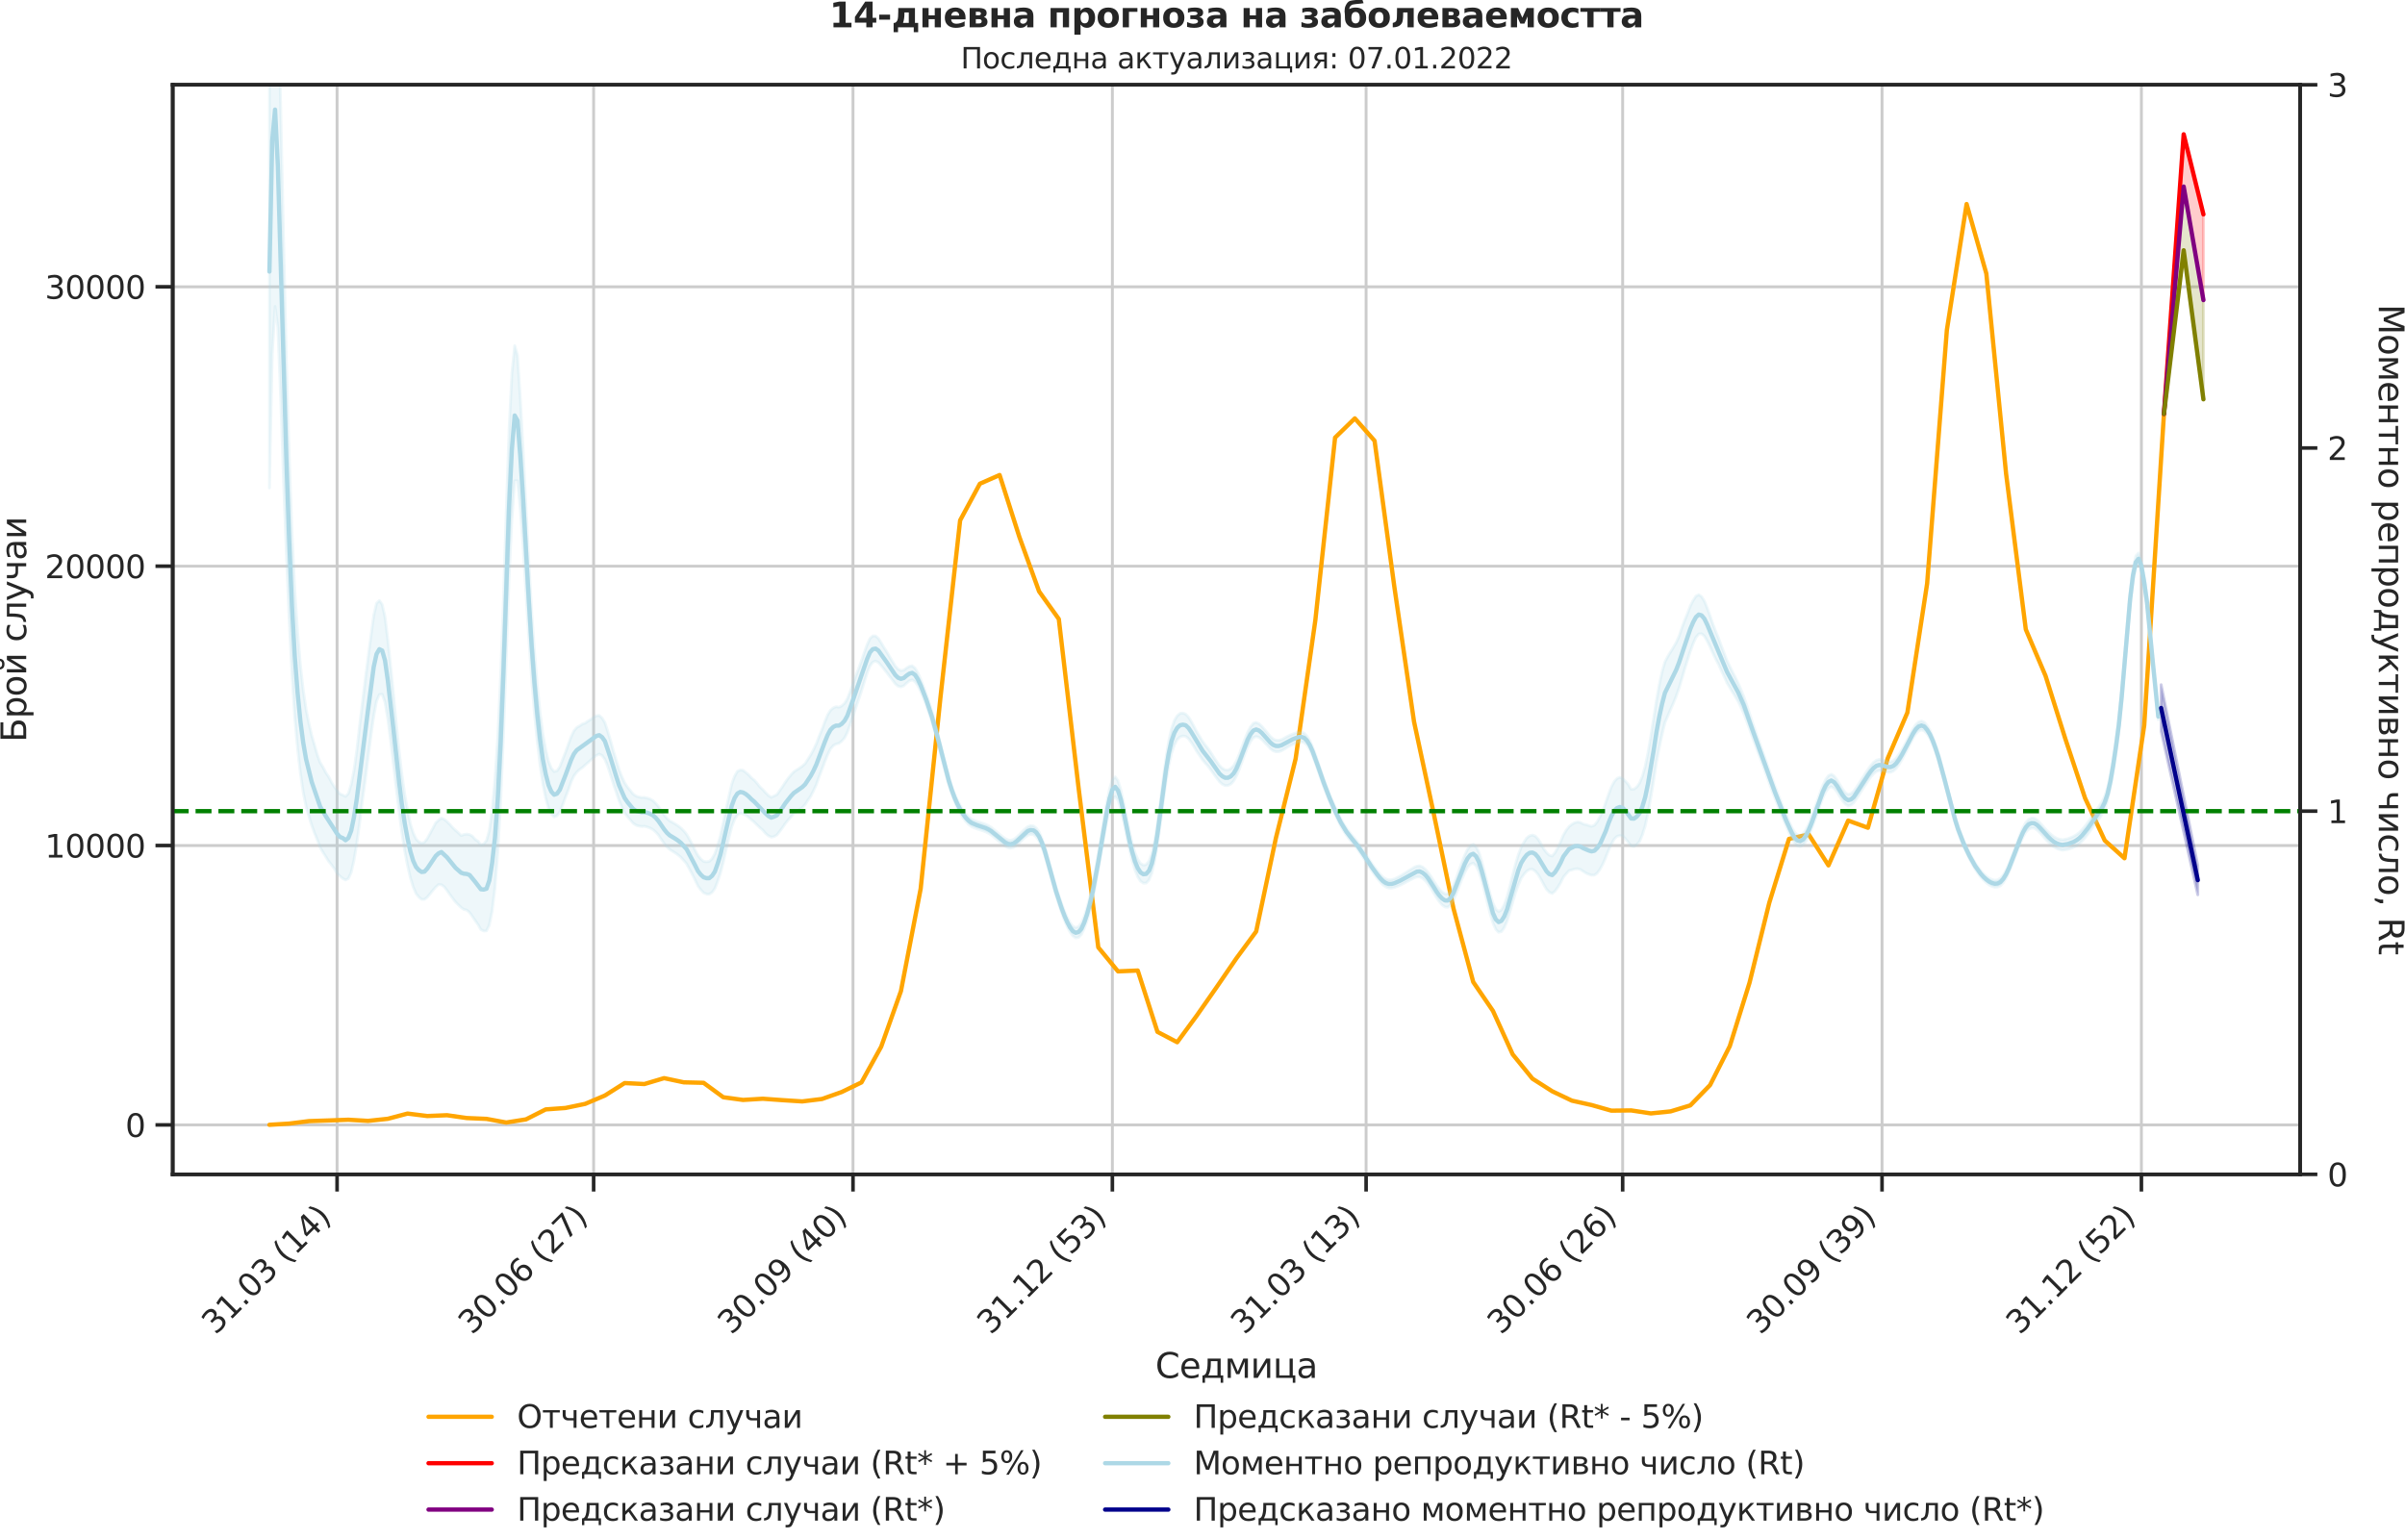 <?xml version="1.0" encoding="utf-8" standalone="no"?>
<!DOCTYPE svg PUBLIC "-//W3C//DTD SVG 1.1//EN"
  "http://www.w3.org/Graphics/SVG/1.1/DTD/svg11.dtd">
<svg xmlns:xlink="http://www.w3.org/1999/xlink" width="836.966pt" height="535.945pt" viewBox="0 0 836.966 535.945" xmlns="http://www.w3.org/2000/svg" version="1.1">
 <defs>
  <style type="text/css">*{stroke-linejoin: round; stroke-linecap: butt}</style>
 </defs>
 <g id="figure_1">
  <g id="patch_1">
   <path d="M 0 535.945 
L 836.966 535.945 
L 836.966 0 
L 0 0 
L 0 535.945 
z
" style="fill: none"/>
  </g>
  <g id="axes_1">
   <g id="patch_2">
    <path d="M 60.108 408.721 
L 800.467 408.721 
L 800.467 29.51 
L 60.108 29.51 
L 60.108 408.721 
z
" style="fill: none"/>
   </g>
   <g id="matplotlib.axis_1">
    <g id="xtick_1">
     <g id="line2d_1">
      <path d="M 117.307 408.721 
L 117.307 29.51 
" clip-path="url(#p372000f51d)" style="fill: none; stroke: #cccccc; stroke-linecap: round"/>
     </g>
     <g id="line2d_2">
      <defs>
       <path id="m7762e44841" d="M 0 0 
L 0 6 
" style="stroke: #262626; stroke-width: 1.25"/>
      </defs>
      <g>
       <use xlink:href="#m7762e44841" x="117.307" y="408.721" style="fill: #262626; stroke: #262626; stroke-width: 1.25"/>
      </g>
     </g>
     <g id="text_1">
      <!-- 31.03 (14) -->
      <g style="fill: #262626" transform="translate(74.983 464.838)rotate(-45)scale(0.11 -0.11)">
       <defs>
        <path id="DejaVuSans-33" d="M 2597 2516 
Q 3050 2419 3304 2112 
Q 3559 1806 3559 1356 
Q 3559 666 3084 287 
Q 2609 -91 1734 -91 
Q 1441 -91 1130 -33 
Q 819 25 488 141 
L 488 750 
Q 750 597 1062 519 
Q 1375 441 1716 441 
Q 2309 441 2620 675 
Q 2931 909 2931 1356 
Q 2931 1769 2642 2001 
Q 2353 2234 1838 2234 
L 1294 2234 
L 1294 2753 
L 1863 2753 
Q 2328 2753 2575 2939 
Q 2822 3125 2822 3475 
Q 2822 3834 2567 4026 
Q 2313 4219 1838 4219 
Q 1578 4219 1281 4162 
Q 984 4106 628 3988 
L 628 4550 
Q 988 4650 1302 4700 
Q 1616 4750 1894 4750 
Q 2613 4750 3031 4423 
Q 3450 4097 3450 3541 
Q 3450 3153 3228 2886 
Q 3006 2619 2597 2516 
z
" transform="scale(0.016)"/>
        <path id="DejaVuSans-31" d="M 794 531 
L 1825 531 
L 1825 4091 
L 703 3866 
L 703 4441 
L 1819 4666 
L 2450 4666 
L 2450 531 
L 3481 531 
L 3481 0 
L 794 0 
L 794 531 
z
" transform="scale(0.016)"/>
        <path id="DejaVuSans-2e" d="M 684 794 
L 1344 794 
L 1344 0 
L 684 0 
L 684 794 
z
" transform="scale(0.016)"/>
        <path id="DejaVuSans-30" d="M 2034 4250 
Q 1547 4250 1301 3770 
Q 1056 3291 1056 2328 
Q 1056 1369 1301 889 
Q 1547 409 2034 409 
Q 2525 409 2770 889 
Q 3016 1369 3016 2328 
Q 3016 3291 2770 3770 
Q 2525 4250 2034 4250 
z
M 2034 4750 
Q 2819 4750 3233 4129 
Q 3647 3509 3647 2328 
Q 3647 1150 3233 529 
Q 2819 -91 2034 -91 
Q 1250 -91 836 529 
Q 422 1150 422 2328 
Q 422 3509 836 4129 
Q 1250 4750 2034 4750 
z
" transform="scale(0.016)"/>
        <path id="DejaVuSans-20" transform="scale(0.016)"/>
        <path id="DejaVuSans-28" d="M 1984 4856 
Q 1566 4138 1362 3434 
Q 1159 2731 1159 2009 
Q 1159 1288 1364 580 
Q 1569 -128 1984 -844 
L 1484 -844 
Q 1016 -109 783 600 
Q 550 1309 550 2009 
Q 550 2706 781 3412 
Q 1013 4119 1484 4856 
L 1984 4856 
z
" transform="scale(0.016)"/>
        <path id="DejaVuSans-34" d="M 2419 4116 
L 825 1625 
L 2419 1625 
L 2419 4116 
z
M 2253 4666 
L 3047 4666 
L 3047 1625 
L 3713 1625 
L 3713 1100 
L 3047 1100 
L 3047 0 
L 2419 0 
L 2419 1100 
L 313 1100 
L 313 1709 
L 2253 4666 
z
" transform="scale(0.016)"/>
        <path id="DejaVuSans-29" d="M 513 4856 
L 1013 4856 
Q 1481 4119 1714 3412 
Q 1947 2706 1947 2009 
Q 1947 1309 1714 600 
Q 1481 -109 1013 -844 
L 513 -844 
Q 928 -128 1133 580 
Q 1338 1288 1338 2009 
Q 1338 2731 1133 3434 
Q 928 4138 513 4856 
z
" transform="scale(0.016)"/>
       </defs>
       <use xlink:href="#DejaVuSans-33"/>
       <use xlink:href="#DejaVuSans-31" x="63.623"/>
       <use xlink:href="#DejaVuSans-2e" x="127.246"/>
       <use xlink:href="#DejaVuSans-30" x="159.033"/>
       <use xlink:href="#DejaVuSans-33" x="222.656"/>
       <use xlink:href="#DejaVuSans-20" x="286.279"/>
       <use xlink:href="#DejaVuSans-28" x="318.066"/>
       <use xlink:href="#DejaVuSans-31" x="357.08"/>
       <use xlink:href="#DejaVuSans-34" x="420.703"/>
       <use xlink:href="#DejaVuSans-29" x="484.326"/>
      </g>
     </g>
    </g>
    <g id="xtick_2">
     <g id="line2d_3">
      <path d="M 206.59 408.721 
L 206.59 29.51 
" clip-path="url(#p372000f51d)" style="fill: none; stroke: #cccccc; stroke-linecap: round"/>
     </g>
     <g id="line2d_4">
      <g>
       <use xlink:href="#m7762e44841" x="206.59" y="408.721" style="fill: #262626; stroke: #262626; stroke-width: 1.25"/>
      </g>
     </g>
     <g id="text_2">
      <!-- 30.06 (27) -->
      <g style="fill: #262626" transform="translate(164.266 464.838)rotate(-45)scale(0.11 -0.11)">
       <defs>
        <path id="DejaVuSans-36" d="M 2113 2584 
Q 1688 2584 1439 2293 
Q 1191 2003 1191 1497 
Q 1191 994 1439 701 
Q 1688 409 2113 409 
Q 2538 409 2786 701 
Q 3034 994 3034 1497 
Q 3034 2003 2786 2293 
Q 2538 2584 2113 2584 
z
M 3366 4563 
L 3366 3988 
Q 3128 4100 2886 4159 
Q 2644 4219 2406 4219 
Q 1781 4219 1451 3797 
Q 1122 3375 1075 2522 
Q 1259 2794 1537 2939 
Q 1816 3084 2150 3084 
Q 2853 3084 3261 2657 
Q 3669 2231 3669 1497 
Q 3669 778 3244 343 
Q 2819 -91 2113 -91 
Q 1303 -91 875 529 
Q 447 1150 447 2328 
Q 447 3434 972 4092 
Q 1497 4750 2381 4750 
Q 2619 4750 2861 4703 
Q 3103 4656 3366 4563 
z
" transform="scale(0.016)"/>
        <path id="DejaVuSans-32" d="M 1228 531 
L 3431 531 
L 3431 0 
L 469 0 
L 469 531 
Q 828 903 1448 1529 
Q 2069 2156 2228 2338 
Q 2531 2678 2651 2914 
Q 2772 3150 2772 3378 
Q 2772 3750 2511 3984 
Q 2250 4219 1831 4219 
Q 1534 4219 1204 4116 
Q 875 4013 500 3803 
L 500 4441 
Q 881 4594 1212 4672 
Q 1544 4750 1819 4750 
Q 2544 4750 2975 4387 
Q 3406 4025 3406 3419 
Q 3406 3131 3298 2873 
Q 3191 2616 2906 2266 
Q 2828 2175 2409 1742 
Q 1991 1309 1228 531 
z
" transform="scale(0.016)"/>
        <path id="DejaVuSans-37" d="M 525 4666 
L 3525 4666 
L 3525 4397 
L 1831 0 
L 1172 0 
L 2766 4134 
L 525 4134 
L 525 4666 
z
" transform="scale(0.016)"/>
       </defs>
       <use xlink:href="#DejaVuSans-33"/>
       <use xlink:href="#DejaVuSans-30" x="63.623"/>
       <use xlink:href="#DejaVuSans-2e" x="127.246"/>
       <use xlink:href="#DejaVuSans-30" x="159.033"/>
       <use xlink:href="#DejaVuSans-36" x="222.656"/>
       <use xlink:href="#DejaVuSans-20" x="286.279"/>
       <use xlink:href="#DejaVuSans-28" x="318.066"/>
       <use xlink:href="#DejaVuSans-32" x="357.08"/>
       <use xlink:href="#DejaVuSans-37" x="420.703"/>
       <use xlink:href="#DejaVuSans-29" x="484.326"/>
      </g>
     </g>
    </g>
    <g id="xtick_3">
     <g id="line2d_5">
      <path d="M 296.854 408.721 
L 296.854 29.51 
" clip-path="url(#p372000f51d)" style="fill: none; stroke: #cccccc; stroke-linecap: round"/>
     </g>
     <g id="line2d_6">
      <g>
       <use xlink:href="#m7762e44841" x="296.854" y="408.721" style="fill: #262626; stroke: #262626; stroke-width: 1.25"/>
      </g>
     </g>
     <g id="text_3">
      <!-- 30.09 (40) -->
      <g style="fill: #262626" transform="translate(254.53 464.838)rotate(-45)scale(0.11 -0.11)">
       <defs>
        <path id="DejaVuSans-39" d="M 703 97 
L 703 672 
Q 941 559 1184 500 
Q 1428 441 1663 441 
Q 2288 441 2617 861 
Q 2947 1281 2994 2138 
Q 2813 1869 2534 1725 
Q 2256 1581 1919 1581 
Q 1219 1581 811 2004 
Q 403 2428 403 3163 
Q 403 3881 828 4315 
Q 1253 4750 1959 4750 
Q 2769 4750 3195 4129 
Q 3622 3509 3622 2328 
Q 3622 1225 3098 567 
Q 2575 -91 1691 -91 
Q 1453 -91 1209 -44 
Q 966 3 703 97 
z
M 1959 2075 
Q 2384 2075 2632 2365 
Q 2881 2656 2881 3163 
Q 2881 3666 2632 3958 
Q 2384 4250 1959 4250 
Q 1534 4250 1286 3958 
Q 1038 3666 1038 3163 
Q 1038 2656 1286 2365 
Q 1534 2075 1959 2075 
z
" transform="scale(0.016)"/>
       </defs>
       <use xlink:href="#DejaVuSans-33"/>
       <use xlink:href="#DejaVuSans-30" x="63.623"/>
       <use xlink:href="#DejaVuSans-2e" x="127.246"/>
       <use xlink:href="#DejaVuSans-30" x="159.033"/>
       <use xlink:href="#DejaVuSans-39" x="222.656"/>
       <use xlink:href="#DejaVuSans-20" x="286.279"/>
       <use xlink:href="#DejaVuSans-28" x="318.066"/>
       <use xlink:href="#DejaVuSans-34" x="357.08"/>
       <use xlink:href="#DejaVuSans-30" x="420.703"/>
       <use xlink:href="#DejaVuSans-29" x="484.326"/>
      </g>
     </g>
    </g>
    <g id="xtick_4">
     <g id="line2d_7">
      <path d="M 387.118 408.721 
L 387.118 29.51 
" clip-path="url(#p372000f51d)" style="fill: none; stroke: #cccccc; stroke-linecap: round"/>
     </g>
     <g id="line2d_8">
      <g>
       <use xlink:href="#m7762e44841" x="387.118" y="408.721" style="fill: #262626; stroke: #262626; stroke-width: 1.25"/>
      </g>
     </g>
     <g id="text_4">
      <!-- 31.12 (53) -->
      <g style="fill: #262626" transform="translate(344.794 464.838)rotate(-45)scale(0.11 -0.11)">
       <defs>
        <path id="DejaVuSans-35" d="M 691 4666 
L 3169 4666 
L 3169 4134 
L 1269 4134 
L 1269 2991 
Q 1406 3038 1543 3061 
Q 1681 3084 1819 3084 
Q 2600 3084 3056 2656 
Q 3513 2228 3513 1497 
Q 3513 744 3044 326 
Q 2575 -91 1722 -91 
Q 1428 -91 1123 -41 
Q 819 9 494 109 
L 494 744 
Q 775 591 1075 516 
Q 1375 441 1709 441 
Q 2250 441 2565 725 
Q 2881 1009 2881 1497 
Q 2881 1984 2565 2268 
Q 2250 2553 1709 2553 
Q 1456 2553 1204 2497 
Q 953 2441 691 2322 
L 691 4666 
z
" transform="scale(0.016)"/>
       </defs>
       <use xlink:href="#DejaVuSans-33"/>
       <use xlink:href="#DejaVuSans-31" x="63.623"/>
       <use xlink:href="#DejaVuSans-2e" x="127.246"/>
       <use xlink:href="#DejaVuSans-31" x="159.033"/>
       <use xlink:href="#DejaVuSans-32" x="222.656"/>
       <use xlink:href="#DejaVuSans-20" x="286.279"/>
       <use xlink:href="#DejaVuSans-28" x="318.066"/>
       <use xlink:href="#DejaVuSans-35" x="357.08"/>
       <use xlink:href="#DejaVuSans-33" x="420.703"/>
       <use xlink:href="#DejaVuSans-29" x="484.326"/>
      </g>
     </g>
    </g>
    <g id="xtick_5">
     <g id="line2d_9">
      <path d="M 475.419 408.721 
L 475.419 29.51 
" clip-path="url(#p372000f51d)" style="fill: none; stroke: #cccccc; stroke-linecap: round"/>
     </g>
     <g id="line2d_10">
      <g>
       <use xlink:href="#m7762e44841" x="475.419" y="408.721" style="fill: #262626; stroke: #262626; stroke-width: 1.25"/>
      </g>
     </g>
     <g id="text_5">
      <!-- 31.03 (13) -->
      <g style="fill: #262626" transform="translate(433.095 464.838)rotate(-45)scale(0.11 -0.11)">
       <use xlink:href="#DejaVuSans-33"/>
       <use xlink:href="#DejaVuSans-31" x="63.623"/>
       <use xlink:href="#DejaVuSans-2e" x="127.246"/>
       <use xlink:href="#DejaVuSans-30" x="159.033"/>
       <use xlink:href="#DejaVuSans-33" x="222.656"/>
       <use xlink:href="#DejaVuSans-20" x="286.279"/>
       <use xlink:href="#DejaVuSans-28" x="318.066"/>
       <use xlink:href="#DejaVuSans-31" x="357.08"/>
       <use xlink:href="#DejaVuSans-33" x="420.703"/>
       <use xlink:href="#DejaVuSans-29" x="484.326"/>
      </g>
     </g>
    </g>
    <g id="xtick_6">
     <g id="line2d_11">
      <path d="M 564.702 408.721 
L 564.702 29.51 
" clip-path="url(#p372000f51d)" style="fill: none; stroke: #cccccc; stroke-linecap: round"/>
     </g>
     <g id="line2d_12">
      <g>
       <use xlink:href="#m7762e44841" x="564.702" y="408.721" style="fill: #262626; stroke: #262626; stroke-width: 1.25"/>
      </g>
     </g>
     <g id="text_6">
      <!-- 30.06 (26) -->
      <g style="fill: #262626" transform="translate(522.378 464.838)rotate(-45)scale(0.11 -0.11)">
       <use xlink:href="#DejaVuSans-33"/>
       <use xlink:href="#DejaVuSans-30" x="63.623"/>
       <use xlink:href="#DejaVuSans-2e" x="127.246"/>
       <use xlink:href="#DejaVuSans-30" x="159.033"/>
       <use xlink:href="#DejaVuSans-36" x="222.656"/>
       <use xlink:href="#DejaVuSans-20" x="286.279"/>
       <use xlink:href="#DejaVuSans-28" x="318.066"/>
       <use xlink:href="#DejaVuSans-32" x="357.08"/>
       <use xlink:href="#DejaVuSans-36" x="420.703"/>
       <use xlink:href="#DejaVuSans-29" x="484.326"/>
      </g>
     </g>
    </g>
    <g id="xtick_7">
     <g id="line2d_13">
      <path d="M 654.966 408.721 
L 654.966 29.51 
" clip-path="url(#p372000f51d)" style="fill: none; stroke: #cccccc; stroke-linecap: round"/>
     </g>
     <g id="line2d_14">
      <g>
       <use xlink:href="#m7762e44841" x="654.966" y="408.721" style="fill: #262626; stroke: #262626; stroke-width: 1.25"/>
      </g>
     </g>
     <g id="text_7">
      <!-- 30.09 (39) -->
      <g style="fill: #262626" transform="translate(612.642 464.838)rotate(-45)scale(0.11 -0.11)">
       <use xlink:href="#DejaVuSans-33"/>
       <use xlink:href="#DejaVuSans-30" x="63.623"/>
       <use xlink:href="#DejaVuSans-2e" x="127.246"/>
       <use xlink:href="#DejaVuSans-30" x="159.033"/>
       <use xlink:href="#DejaVuSans-39" x="222.656"/>
       <use xlink:href="#DejaVuSans-20" x="286.279"/>
       <use xlink:href="#DejaVuSans-28" x="318.066"/>
       <use xlink:href="#DejaVuSans-33" x="357.08"/>
       <use xlink:href="#DejaVuSans-39" x="420.703"/>
       <use xlink:href="#DejaVuSans-29" x="484.326"/>
      </g>
     </g>
    </g>
    <g id="xtick_8">
     <g id="line2d_15">
      <path d="M 745.23 408.721 
L 745.23 29.51 
" clip-path="url(#p372000f51d)" style="fill: none; stroke: #cccccc; stroke-linecap: round"/>
     </g>
     <g id="line2d_16">
      <g>
       <use xlink:href="#m7762e44841" x="745.23" y="408.721" style="fill: #262626; stroke: #262626; stroke-width: 1.25"/>
      </g>
     </g>
     <g id="text_8">
      <!-- 31.12 (52) -->
      <g style="fill: #262626" transform="translate(702.906 464.838)rotate(-45)scale(0.11 -0.11)">
       <use xlink:href="#DejaVuSans-33"/>
       <use xlink:href="#DejaVuSans-31" x="63.623"/>
       <use xlink:href="#DejaVuSans-2e" x="127.246"/>
       <use xlink:href="#DejaVuSans-31" x="159.033"/>
       <use xlink:href="#DejaVuSans-32" x="222.656"/>
       <use xlink:href="#DejaVuSans-20" x="286.279"/>
       <use xlink:href="#DejaVuSans-28" x="318.066"/>
       <use xlink:href="#DejaVuSans-35" x="357.08"/>
       <use xlink:href="#DejaVuSans-32" x="420.703"/>
       <use xlink:href="#DejaVuSans-29" x="484.326"/>
      </g>
     </g>
    </g>
    <g id="text_9">
     <!-- Седмица -->
     <g style="fill: #262626" transform="translate(402.072 479.573)scale(0.12 -0.12)">
      <defs>
       <path id="DejaVuSans-421" d="M 4122 4306 
L 4122 3641 
Q 3803 3938 3442 4084 
Q 3081 4231 2675 4231 
Q 1875 4231 1450 3742 
Q 1025 3253 1025 2328 
Q 1025 1406 1450 917 
Q 1875 428 2675 428 
Q 3081 428 3442 575 
Q 3803 722 4122 1019 
L 4122 359 
Q 3791 134 3420 21 
Q 3050 -91 2638 -91 
Q 1578 -91 968 557 
Q 359 1206 359 2328 
Q 359 3453 968 4101 
Q 1578 4750 2638 4750 
Q 3056 4750 3426 4639 
Q 3797 4528 4122 4306 
z
" transform="scale(0.016)"/>
       <path id="DejaVuSans-435" d="M 3597 1894 
L 3597 1613 
L 953 1613 
Q 991 1019 1311 708 
Q 1631 397 2203 397 
Q 2534 397 2845 478 
Q 3156 559 3463 722 
L 3463 178 
Q 3153 47 2828 -22 
Q 2503 -91 2169 -91 
Q 1331 -91 842 396 
Q 353 884 353 1716 
Q 353 2575 817 3079 
Q 1281 3584 2069 3584 
Q 2775 3584 3186 3129 
Q 3597 2675 3597 1894 
z
M 3022 2063 
Q 3016 2534 2758 2815 
Q 2500 3097 2075 3097 
Q 1594 3097 1305 2825 
Q 1016 2553 972 2059 
L 3022 2063 
z
" transform="scale(0.016)"/>
       <path id="DejaVuSans-434" d="M 1384 459 
L 3053 459 
L 3053 3041 
L 1844 3041 
L 1844 2603 
Q 1844 1316 1475 628 
L 1384 459 
z
M 550 459 
Q 834 584 959 850 
Q 1266 1509 1266 2838 
L 1266 3500 
L 3631 3500 
L 3631 459 
L 4091 459 
L 4091 -884 
L 3631 -884 
L 3631 0 
L 794 0 
L 794 -884 
L 334 -884 
L 334 459 
L 550 459 
z
" transform="scale(0.016)"/>
       <path id="DejaVuSans-43c" d="M 581 3500 
L 1422 3500 
L 2416 1156 
L 3413 3500 
L 4247 3500 
L 4247 0 
L 3669 0 
L 3669 2950 
L 2703 672 
L 2128 672 
L 1159 2950 
L 1159 0 
L 581 0 
L 581 3500 
z
" transform="scale(0.016)"/>
       <path id="DejaVuSans-438" d="M 3578 3500 
L 3578 0 
L 3006 0 
L 3006 2809 
L 1319 0 
L 581 0 
L 581 3500 
L 1153 3500 
L 1153 697 
L 2838 3500 
L 3578 3500 
z
" transform="scale(0.016)"/>
       <path id="DejaVuSans-446" d="M 3603 0 
L 581 0 
L 581 3500 
L 1159 3500 
L 1159 459 
L 3025 459 
L 3025 3500 
L 3603 3500 
L 3603 459 
L 4063 459 
L 4063 -884 
L 3603 -884 
L 3603 0 
z
" transform="scale(0.016)"/>
       <path id="DejaVuSans-430" d="M 2194 1759 
Q 1497 1759 1228 1600 
Q 959 1441 959 1056 
Q 959 750 1161 570 
Q 1363 391 1709 391 
Q 2188 391 2477 730 
Q 2766 1069 2766 1631 
L 2766 1759 
L 2194 1759 
z
M 3341 1997 
L 3341 0 
L 2766 0 
L 2766 531 
Q 2569 213 2275 61 
Q 1981 -91 1556 -91 
Q 1019 -91 701 211 
Q 384 513 384 1019 
Q 384 1609 779 1909 
Q 1175 2209 1959 2209 
L 2766 2209 
L 2766 2266 
Q 2766 2663 2505 2880 
Q 2244 3097 1772 3097 
Q 1472 3097 1187 3025 
Q 903 2953 641 2809 
L 641 3341 
Q 956 3463 1253 3523 
Q 1550 3584 1831 3584 
Q 2591 3584 2966 3190 
Q 3341 2797 3341 1997 
z
" transform="scale(0.016)"/>
      </defs>
      <use xlink:href="#DejaVuSans-421"/>
      <use xlink:href="#DejaVuSans-435" x="69.824"/>
      <use xlink:href="#DejaVuSans-434" x="131.348"/>
      <use xlink:href="#DejaVuSans-43c" x="200.488"/>
      <use xlink:href="#DejaVuSans-438" x="275.928"/>
      <use xlink:href="#DejaVuSans-446" x="340.918"/>
      <use xlink:href="#DejaVuSans-430" x="408.984"/>
     </g>
    </g>
   </g>
   <g id="matplotlib.axis_2">
    <g id="ytick_1">
     <g id="line2d_17">
      <path d="M 60.108 391.523 
L 800.467 391.523 
" clip-path="url(#p372000f51d)" style="fill: none; stroke: #cccccc; stroke-linecap: round"/>
     </g>
     <g id="line2d_18">
      <defs>
       <path id="mde52436cc6" d="M 0 0 
L -6 0 
" style="stroke: #262626; stroke-width: 1.25"/>
      </defs>
      <g>
       <use xlink:href="#mde52436cc6" x="60.108" y="391.523" style="fill: #262626; stroke: #262626; stroke-width: 1.25"/>
      </g>
     </g>
     <g id="text_10">
      <!-- 0 -->
      <g style="fill: #262626" transform="translate(43.609 395.702)scale(0.11 -0.11)">
       <use xlink:href="#DejaVuSans-30"/>
      </g>
     </g>
    </g>
    <g id="ytick_2">
     <g id="line2d_19">
      <path d="M 60.108 294.288 
L 800.467 294.288 
" clip-path="url(#p372000f51d)" style="fill: none; stroke: #cccccc; stroke-linecap: round"/>
     </g>
     <g id="line2d_20">
      <g>
       <use xlink:href="#mde52436cc6" x="60.108" y="294.288" style="fill: #262626; stroke: #262626; stroke-width: 1.25"/>
      </g>
     </g>
     <g id="text_11">
      <!-- 10000 -->
      <g style="fill: #262626" transform="translate(15.614 298.467)scale(0.11 -0.11)">
       <use xlink:href="#DejaVuSans-31"/>
       <use xlink:href="#DejaVuSans-30" x="63.623"/>
       <use xlink:href="#DejaVuSans-30" x="127.246"/>
       <use xlink:href="#DejaVuSans-30" x="190.869"/>
       <use xlink:href="#DejaVuSans-30" x="254.492"/>
      </g>
     </g>
    </g>
    <g id="ytick_3">
     <g id="line2d_21">
      <path d="M 60.108 197.053 
L 800.467 197.053 
" clip-path="url(#p372000f51d)" style="fill: none; stroke: #cccccc; stroke-linecap: round"/>
     </g>
     <g id="line2d_22">
      <g>
       <use xlink:href="#mde52436cc6" x="60.108" y="197.053" style="fill: #262626; stroke: #262626; stroke-width: 1.25"/>
      </g>
     </g>
     <g id="text_12">
      <!-- 20000 -->
      <g style="fill: #262626" transform="translate(15.614 201.232)scale(0.11 -0.11)">
       <use xlink:href="#DejaVuSans-32"/>
       <use xlink:href="#DejaVuSans-30" x="63.623"/>
       <use xlink:href="#DejaVuSans-30" x="127.246"/>
       <use xlink:href="#DejaVuSans-30" x="190.869"/>
       <use xlink:href="#DejaVuSans-30" x="254.492"/>
      </g>
     </g>
    </g>
    <g id="ytick_4">
     <g id="line2d_23">
      <path d="M 60.108 99.818 
L 800.467 99.818 
" clip-path="url(#p372000f51d)" style="fill: none; stroke: #cccccc; stroke-linecap: round"/>
     </g>
     <g id="line2d_24">
      <g>
       <use xlink:href="#mde52436cc6" x="60.108" y="99.818" style="fill: #262626; stroke: #262626; stroke-width: 1.25"/>
      </g>
     </g>
     <g id="text_13">
      <!-- 30000 -->
      <g style="fill: #262626" transform="translate(15.614 103.997)scale(0.11 -0.11)">
       <use xlink:href="#DejaVuSans-33"/>
       <use xlink:href="#DejaVuSans-30" x="63.623"/>
       <use xlink:href="#DejaVuSans-30" x="127.246"/>
       <use xlink:href="#DejaVuSans-30" x="190.869"/>
       <use xlink:href="#DejaVuSans-30" x="254.492"/>
      </g>
     </g>
    </g>
    <g id="text_14">
     <!-- Брой случаи -->
     <g style="fill: #262626" transform="translate(9.118 258.325)rotate(-90)scale(0.12 -0.12)">
      <defs>
       <path id="DejaVuSans-411" d="M 3272 1372 
Q 3272 1806 3026 2017 
Q 2781 2228 2272 2228 
L 1259 2228 
L 1259 519 
L 2272 519 
Q 2781 519 3026 730 
Q 3272 941 3272 1372 
z
M 3609 4666 
L 3609 4147 
L 1259 4147 
L 1259 2747 
L 2303 2747 
Q 3088 2747 3513 2406 
Q 3938 2066 3938 1372 
Q 3938 681 3527 340 
Q 3116 0 2303 0 
L 628 0 
L 628 4666 
L 3609 4666 
z
" transform="scale(0.016)"/>
       <path id="DejaVuSans-440" d="M 1159 525 
L 1159 -1331 
L 581 -1331 
L 581 3500 
L 1159 3500 
L 1159 2969 
Q 1341 3281 1617 3432 
Q 1894 3584 2278 3584 
Q 2916 3584 3314 3078 
Q 3713 2572 3713 1747 
Q 3713 922 3314 415 
Q 2916 -91 2278 -91 
Q 1894 -91 1617 61 
Q 1341 213 1159 525 
z
M 3116 1747 
Q 3116 2381 2855 2742 
Q 2594 3103 2138 3103 
Q 1681 3103 1420 2742 
Q 1159 2381 1159 1747 
Q 1159 1113 1420 752 
Q 1681 391 2138 391 
Q 2594 391 2855 752 
Q 3116 1113 3116 1747 
z
" transform="scale(0.016)"/>
       <path id="DejaVuSans-43e" d="M 1959 3097 
Q 1497 3097 1228 2736 
Q 959 2375 959 1747 
Q 959 1119 1226 758 
Q 1494 397 1959 397 
Q 2419 397 2687 759 
Q 2956 1122 2956 1747 
Q 2956 2369 2687 2733 
Q 2419 3097 1959 3097 
z
M 1959 3584 
Q 2709 3584 3137 3096 
Q 3566 2609 3566 1747 
Q 3566 888 3137 398 
Q 2709 -91 1959 -91 
Q 1206 -91 779 398 
Q 353 888 353 1747 
Q 353 2609 779 3096 
Q 1206 3584 1959 3584 
z
" transform="scale(0.016)"/>
       <path id="DejaVuSans-439" d="M 3578 3500 
L 3578 0 
L 3006 0 
L 3006 2809 
L 1319 0 
L 581 0 
L 581 3500 
L 1153 3500 
L 1153 697 
L 2838 3500 
L 3578 3500 
z
M 1102 4833 
L 1471 4833 
Q 1505 4599 1656 4481 
Q 1808 4364 2080 4364 
Q 2349 4364 2499 4480 
Q 2649 4596 2689 4833 
L 3058 4833 
Q 3027 4386 2780 4161 
Q 2533 3936 2080 3936 
Q 1627 3936 1380 4161 
Q 1133 4386 1102 4833 
z
" transform="scale(0.016)"/>
       <path id="DejaVuSans-441" d="M 3122 3366 
L 3122 2828 
Q 2878 2963 2633 3030 
Q 2388 3097 2138 3097 
Q 1578 3097 1268 2742 
Q 959 2388 959 1747 
Q 959 1106 1268 751 
Q 1578 397 2138 397 
Q 2388 397 2633 464 
Q 2878 531 3122 666 
L 3122 134 
Q 2881 22 2623 -34 
Q 2366 -91 2075 -91 
Q 1284 -91 818 406 
Q 353 903 353 1747 
Q 353 2603 823 3093 
Q 1294 3584 2113 3584 
Q 2378 3584 2631 3529 
Q 2884 3475 3122 3366 
z
" transform="scale(0.016)"/>
       <path id="DejaVuSans-43b" d="M 238 0 
L 238 478 
Q 806 566 981 959 
Q 1194 1513 1194 2928 
L 1194 3500 
L 3559 3500 
L 3559 0 
L 2984 0 
L 2984 3041 
L 1769 3041 
L 1769 2694 
Q 1769 1344 1494 738 
Q 1200 91 238 0 
z
" transform="scale(0.016)"/>
       <path id="DejaVuSans-443" d="M 2059 -325 
Q 1816 -950 1584 -1140 
Q 1353 -1331 966 -1331 
L 506 -1331 
L 506 -850 
L 844 -850 
Q 1081 -850 1212 -737 
Q 1344 -625 1503 -206 
L 1606 56 
L 191 3500 
L 800 3500 
L 1894 763 
L 2988 3500 
L 3597 3500 
L 2059 -325 
z
" transform="scale(0.016)"/>
       <path id="DejaVuSans-447" d="M 2625 0 
L 2625 1472 
L 1553 1472 
Q 1075 1472 756 1769 
Q 469 2038 469 2613 
L 469 3500 
L 1044 3500 
L 1044 2666 
Q 1044 2300 1206 2116 
Q 1372 1931 1697 1931 
L 2625 1931 
L 2625 3500 
L 3200 3500 
L 3200 0 
L 2625 0 
z
" transform="scale(0.016)"/>
      </defs>
      <use xlink:href="#DejaVuSans-411"/>
      <use xlink:href="#DejaVuSans-440" x="68.604"/>
      <use xlink:href="#DejaVuSans-43e" x="132.08"/>
      <use xlink:href="#DejaVuSans-439" x="193.262"/>
      <use xlink:href="#DejaVuSans-20" x="258.252"/>
      <use xlink:href="#DejaVuSans-441" x="290.039"/>
      <use xlink:href="#DejaVuSans-43b" x="345.02"/>
      <use xlink:href="#DejaVuSans-443" x="408.936"/>
      <use xlink:href="#DejaVuSans-447" x="468.115"/>
      <use xlink:href="#DejaVuSans-430" x="527.197"/>
      <use xlink:href="#DejaVuSans-438" x="588.477"/>
     </g>
    </g>
   </g>
   <g id="PolyCollection_1">
    <defs>
     <path id="me55f557226" d="M 753.079 -391.916 
L 753.079 -391.916 
L 759.947 -489.198 
L 766.815 -461.33 
L 766.815 -431.504 
L 766.815 -431.504 
L 759.947 -471.005 
L 753.079 -391.916 
z
" style="stroke: #ff0000; stroke-opacity: 0.2"/>
    </defs>
    <g clip-path="url(#p372000f51d)">
     <use xlink:href="#me55f557226" x="0" y="535.945" style="fill: #ff0000; fill-opacity: 0.2; stroke: #ff0000; stroke-opacity: 0.2"/>
    </g>
   </g>
   <g id="PolyCollection_2">
    <defs>
     <path id="m4cbf3b28cf" d="M 753.079 -391.916 
L 753.079 -391.916 
L 759.947 -471.005 
L 766.815 -431.504 
L 766.815 -396.968 
L 766.815 -396.968 
L 759.947 -448.826 
L 753.079 -391.916 
z
" style="stroke: #808000; stroke-opacity: 0.2"/>
    </defs>
    <g clip-path="url(#p372000f51d)">
     <use xlink:href="#m4cbf3b28cf" x="0" y="535.945" style="fill: #808000; fill-opacity: 0.2; stroke: #808000; stroke-opacity: 0.2"/>
    </g>
   </g>
   <g id="line2d_25">
    <path d="M 93.76 391.484 
L 100.628 391.066 
L 107.496 390.201 
L 114.364 389.977 
L 121.232 389.724 
L 128.1 390.123 
L 134.968 389.393 
L 141.836 387.575 
L 148.703 388.431 
L 155.571 388.149 
L 162.439 389.131 
L 169.307 389.423 
L 176.175 390.687 
L 183.043 389.598 
L 189.911 386.126 
L 196.779 385.63 
L 203.647 384.201 
L 210.515 381.294 
L 217.382 376.957 
L 224.25 377.297 
L 231.118 375.246 
L 237.986 376.704 
L 244.854 376.87 
L 251.722 381.897 
L 258.59 382.83 
L 265.458 382.412 
L 272.326 382.908 
L 279.194 383.345 
L 286.062 382.499 
L 292.929 380.069 
L 299.797 376.733 
L 306.665 364.287 
L 313.533 344.957 
L 320.401 309.32 
L 327.269 242.928 
L 334.137 181.097 
L 341.005 168.368 
L 347.873 165.335 
L 354.741 186.843 
L 361.608 205.833 
L 368.476 215.45 
L 375.344 274.092 
L 382.212 329.73 
L 389.08 338.083 
L 395.948 337.791 
L 402.816 359.144 
L 409.684 362.741 
L 416.552 353.387 
L 423.42 343.547 
L 430.288 333.532 
L 437.155 324.207 
L 444.023 291.692 
L 450.891 264.096 
L 457.759 215.848 
L 464.627 152.305 
L 471.495 145.615 
L 478.363 153.404 
L 485.231 204.132 
L 492.099 251.193 
L 498.967 283.232 
L 505.834 316.205 
L 512.702 341.787 
L 519.57 351.851 
L 526.438 366.981 
L 533.306 375.421 
L 540.174 379.806 
L 547.042 383.083 
L 553.91 384.609 
L 560.778 386.564 
L 567.646 386.476 
L 574.513 387.517 
L 581.381 386.817 
L 588.249 384.726 
L 595.117 377.667 
L 601.985 364.112 
L 608.853 342.04 
L 615.721 314.231 
L 622.589 291.983 
L 629.457 290.428 
L 636.325 301.192 
L 643.193 285.605 
L 650.06 288.094 
L 656.928 263.989 
L 663.796 248.004 
L 670.664 203.101 
L 677.532 114.85 
L 684.4 71.017 
L 691.268 95.238 
L 698.136 164.839 
L 705.004 219.067 
L 711.872 235.237 
L 718.739 257.086 
L 725.607 277.738 
L 732.475 292.528 
L 739.343 298.712 
L 746.211 252.457 
L 753.079 144.029 
" clip-path="url(#p372000f51d)" style="fill: none; stroke: #ffa500; stroke-width: 1.5; stroke-linecap: round"/>
   </g>
   <g id="line2d_26">
    <path d="M 753.079 144.029 
L 759.947 46.747 
L 766.815 74.614 
" clip-path="url(#p372000f51d)" style="fill: none; stroke: #ff0000; stroke-width: 1.5; stroke-linecap: round"/>
   </g>
   <g id="line2d_27">
    <path d="M 753.079 144.029 
L 759.947 64.94 
L 766.815 104.44 
" clip-path="url(#p372000f51d)" style="fill: none; stroke: #800080; stroke-width: 1.5; stroke-linecap: round"/>
   </g>
   <g id="line2d_28">
    <path d="M 753.079 144.029 
L 759.947 87.119 
L 766.815 138.976 
" clip-path="url(#p372000f51d)" style="fill: none; stroke: #808000; stroke-width: 1.5; stroke-linecap: round"/>
   </g>
   <g id="patch_3">
    <path d="M 60.108 408.721 
L 60.108 29.51 
" style="fill: none; stroke: #262626; stroke-width: 1.25; stroke-linejoin: miter; stroke-linecap: square"/>
   </g>
   <g id="patch_4">
    <path d="M 800.467 408.721 
L 800.467 29.51 
" style="fill: none; stroke: #262626; stroke-width: 1.25; stroke-linejoin: miter; stroke-linecap: square"/>
   </g>
   <g id="patch_5">
    <path d="M 60.108 408.721 
L 800.467 408.721 
" style="fill: none; stroke: #262626; stroke-width: 1.25; stroke-linejoin: miter; stroke-linecap: square"/>
   </g>
   <g id="patch_6">
    <path d="M 60.108 29.51 
L 800.467 29.51 
" style="fill: none; stroke: #262626; stroke-width: 1.25; stroke-linejoin: miter; stroke-linecap: square"/>
   </g>
   <g id="text_15">
    <!-- Последна актуализация: 07.01.2022 -->
    <g style="fill: #262626" transform="translate(334.356 23.822)scale(0.1 -0.1)">
     <defs>
      <path id="DejaVuSans-41f" d="M 4184 4666 
L 4184 0 
L 3553 0 
L 3553 4134 
L 1259 4134 
L 1259 0 
L 628 0 
L 628 4666 
L 4184 4666 
z
" transform="scale(0.016)"/>
      <path id="DejaVuSans-43d" d="M 581 3500 
L 1159 3500 
L 1159 2072 
L 3025 2072 
L 3025 3500 
L 3603 3500 
L 3603 0 
L 3025 0 
L 3025 1613 
L 1159 1613 
L 1159 0 
L 581 0 
L 581 3500 
z
" transform="scale(0.016)"/>
      <path id="DejaVuSans-43a" d="M 581 3500 
L 1153 3500 
L 1153 1856 
L 2775 3500 
L 3481 3500 
L 2144 2147 
L 3653 0 
L 3009 0 
L 1769 1766 
L 1153 1141 
L 1153 0 
L 581 0 
L 581 3500 
z
" transform="scale(0.016)"/>
      <path id="DejaVuSans-442" d="M 188 3500 
L 3541 3500 
L 3541 3041 
L 2147 3041 
L 2147 0 
L 1581 0 
L 1581 3041 
L 188 3041 
L 188 3500 
z
" transform="scale(0.016)"/>
      <path id="DejaVuSans-437" d="M 2206 1888 
Q 2594 1813 2809 1584 
Q 3025 1356 3025 1019 
Q 3025 478 2622 193 
Q 2219 -91 1475 -91 
Q 1225 -91 961 -47 
Q 697 -3 416 84 
L 416 619 
Q 638 503 903 445 
Q 1169 388 1459 388 
Q 1931 388 2195 563 
Q 2459 738 2459 1019 
Q 2459 1294 2225 1461 
Q 1991 1628 1563 1628 
L 1100 1628 
L 1100 2103 
L 1584 2103 
Q 1947 2103 2158 2242 
Q 2369 2381 2369 2600 
Q 2369 2800 2151 2944 
Q 1934 3088 1563 3088 
Q 1341 3088 1089 3047 
Q 838 3006 534 2916 
L 534 3438 
Q 841 3513 1106 3550 
Q 1372 3588 1609 3588 
Q 2222 3588 2576 3342 
Q 2931 3097 2931 2656 
Q 2931 2366 2743 2164 
Q 2556 1963 2206 1888 
z
" transform="scale(0.016)"/>
      <path id="DejaVuSans-44f" d="M 1181 2491 
Q 1181 2231 1381 2084 
Q 1581 1938 1953 1938 
L 2728 1938 
L 2728 3041 
L 1953 3041 
Q 1581 3041 1381 2897 
Q 1181 2753 1181 2491 
z
M 363 0 
L 1431 1534 
Q 1069 1616 828 1830 
Q 588 2044 588 2491 
Q 588 2997 923 3248 
Q 1259 3500 1938 3500 
L 3306 3500 
L 3306 0 
L 2728 0 
L 2728 1478 
L 2013 1478 
L 981 0 
L 363 0 
z
" transform="scale(0.016)"/>
      <path id="DejaVuSans-3a" d="M 750 794 
L 1409 794 
L 1409 0 
L 750 0 
L 750 794 
z
M 750 3309 
L 1409 3309 
L 1409 2516 
L 750 2516 
L 750 3309 
z
" transform="scale(0.016)"/>
     </defs>
     <use xlink:href="#DejaVuSans-41f"/>
     <use xlink:href="#DejaVuSans-43e" x="75.195"/>
     <use xlink:href="#DejaVuSans-441" x="136.377"/>
     <use xlink:href="#DejaVuSans-43b" x="191.357"/>
     <use xlink:href="#DejaVuSans-435" x="255.273"/>
     <use xlink:href="#DejaVuSans-434" x="316.797"/>
     <use xlink:href="#DejaVuSans-43d" x="385.938"/>
     <use xlink:href="#DejaVuSans-430" x="451.318"/>
     <use xlink:href="#DejaVuSans-20" x="512.598"/>
     <use xlink:href="#DejaVuSans-430" x="544.385"/>
     <use xlink:href="#DejaVuSans-43a" x="605.664"/>
     <use xlink:href="#DejaVuSans-442" x="666.064"/>
     <use xlink:href="#DejaVuSans-443" x="724.316"/>
     <use xlink:href="#DejaVuSans-430" x="783.496"/>
     <use xlink:href="#DejaVuSans-43b" x="844.775"/>
     <use xlink:href="#DejaVuSans-438" x="908.691"/>
     <use xlink:href="#DejaVuSans-437" x="973.682"/>
     <use xlink:href="#DejaVuSans-430" x="1026.855"/>
     <use xlink:href="#DejaVuSans-446" x="1088.135"/>
     <use xlink:href="#DejaVuSans-438" x="1156.201"/>
     <use xlink:href="#DejaVuSans-44f" x="1221.191"/>
     <use xlink:href="#DejaVuSans-3a" x="1281.348"/>
     <use xlink:href="#DejaVuSans-20" x="1315.039"/>
     <use xlink:href="#DejaVuSans-30" x="1346.826"/>
     <use xlink:href="#DejaVuSans-37" x="1410.449"/>
     <use xlink:href="#DejaVuSans-2e" x="1474.072"/>
     <use xlink:href="#DejaVuSans-30" x="1505.859"/>
     <use xlink:href="#DejaVuSans-31" x="1569.482"/>
     <use xlink:href="#DejaVuSans-2e" x="1633.105"/>
     <use xlink:href="#DejaVuSans-32" x="1664.893"/>
     <use xlink:href="#DejaVuSans-30" x="1728.516"/>
     <use xlink:href="#DejaVuSans-32" x="1792.139"/>
     <use xlink:href="#DejaVuSans-32" x="1855.762"/>
    </g>
   </g>
   <g id="text_16">
    <!-- 14-дневна прогноза на заболеваемостта -->
    <g style="fill: #262626" transform="translate(288.619 9.51)scale(0.12 -0.12)">
     <defs>
      <path id="DejaVuSans-Bold-31" d="M 750 831 
L 1813 831 
L 1813 3847 
L 722 3622 
L 722 4441 
L 1806 4666 
L 2950 4666 
L 2950 831 
L 4013 831 
L 4013 0 
L 750 0 
L 750 831 
z
" transform="scale(0.016)"/>
      <path id="DejaVuSans-Bold-34" d="M 2356 3675 
L 1038 1722 
L 2356 1722 
L 2356 3675 
z
M 2156 4666 
L 3494 4666 
L 3494 1722 
L 4159 1722 
L 4159 850 
L 3494 850 
L 3494 0 
L 2356 0 
L 2356 850 
L 288 850 
L 288 1881 
L 2156 4666 
z
" transform="scale(0.016)"/>
      <path id="DejaVuSans-Bold-2d" d="M 347 2297 
L 2309 2297 
L 2309 1388 
L 347 1388 
L 347 2297 
z
" transform="scale(0.016)"/>
      <path id="DejaVuSans-Bold-434" d="M 547 800 
Q 903 919 1053 1314 
Q 1203 1709 1203 2838 
L 1203 3500 
L 4228 3500 
L 4228 800 
L 4809 800 
L 4809 -884 
L 4009 -884 
L 4009 0 
L 1159 0 
L 1159 -884 
L 359 -884 
L 359 800 
L 547 800 
z
M 3109 2700 
L 2322 2700 
L 2322 2603 
Q 2322 1456 2063 800 
L 3109 800 
L 3109 2700 
z
" transform="scale(0.016)"/>
      <path id="DejaVuSans-Bold-43d" d="M 538 3500 
L 1656 3500 
L 1656 2169 
L 2766 2169 
L 2766 3500 
L 3884 3500 
L 3884 0 
L 2766 0 
L 2766 1478 
L 1656 1478 
L 1656 0 
L 538 0 
L 538 3500 
z
" transform="scale(0.016)"/>
      <path id="DejaVuSans-Bold-435" d="M 4031 1759 
L 4031 1441 
L 1416 1441 
Q 1456 1047 1700 850 
Q 1944 653 2381 653 
Q 2734 653 3104 758 
Q 3475 863 3866 1075 
L 3866 213 
Q 3469 63 3072 -14 
Q 2675 -91 2278 -91 
Q 1328 -91 801 392 
Q 275 875 275 1747 
Q 275 2603 792 3093 
Q 1309 3584 2216 3584 
Q 3041 3584 3536 3087 
Q 4031 2591 4031 1759 
z
M 2881 2131 
Q 2881 2450 2695 2645 
Q 2509 2841 2209 2841 
Q 1884 2841 1681 2658 
Q 1478 2475 1428 2131 
L 2881 2131 
z
" transform="scale(0.016)"/>
      <path id="DejaVuSans-Bold-432" d="M 2184 2181 
Q 2378 2181 2478 2261 
Q 2578 2341 2578 2497 
Q 2578 2653 2478 2731 
Q 2378 2809 2184 2809 
L 1656 2809 
L 1656 2181 
L 2184 2181 
z
M 2222 700 
Q 2469 700 2594 798 
Q 2719 897 2719 1094 
Q 2719 1288 2594 1384 
Q 2469 1481 2222 1481 
L 1656 1481 
L 1656 700 
L 2222 700 
z
M 538 3500 
L 2141 3500 
Q 2919 3500 3267 3279 
Q 3616 3059 3616 2575 
Q 3616 2319 3487 2139 
Q 3359 1959 3119 1872 
Q 3428 1788 3598 1561 
Q 3769 1334 3769 1003 
Q 3769 497 3403 248 
Q 3038 0 2294 0 
L 538 0 
L 538 3500 
z
" transform="scale(0.016)"/>
      <path id="DejaVuSans-Bold-430" d="M 2106 1575 
Q 1756 1575 1579 1456 
Q 1403 1338 1403 1106 
Q 1403 894 1545 773 
Q 1688 653 1941 653 
Q 2256 653 2472 879 
Q 2688 1106 2688 1447 
L 2688 1575 
L 2106 1575 
z
M 3816 1997 
L 3816 0 
L 2688 0 
L 2688 519 
Q 2463 200 2181 54 
Q 1900 -91 1497 -91 
Q 953 -91 614 226 
Q 275 544 275 1050 
Q 275 1666 698 1953 
Q 1122 2241 2028 2241 
L 2688 2241 
L 2688 2328 
Q 2688 2594 2478 2717 
Q 2269 2841 1825 2841 
Q 1466 2841 1156 2769 
Q 847 2697 581 2553 
L 581 3406 
Q 941 3494 1303 3539 
Q 1666 3584 2028 3584 
Q 2975 3584 3395 3211 
Q 3816 2838 3816 1997 
z
" transform="scale(0.016)"/>
      <path id="DejaVuSans-Bold-20" transform="scale(0.016)"/>
      <path id="DejaVuSans-Bold-43f" d="M 3884 3500 
L 3884 0 
L 2766 0 
L 2766 2700 
L 1656 2700 
L 1656 0 
L 538 0 
L 538 3500 
L 3884 3500 
z
" transform="scale(0.016)"/>
      <path id="DejaVuSans-Bold-440" d="M 1656 506 
L 1656 -1331 
L 538 -1331 
L 538 3500 
L 1656 3500 
L 1656 2988 
Q 1888 3294 2169 3439 
Q 2450 3584 2816 3584 
Q 3463 3584 3878 3070 
Q 4294 2556 4294 1747 
Q 4294 938 3878 423 
Q 3463 -91 2816 -91 
Q 2450 -91 2169 54 
Q 1888 200 1656 506 
z
M 2400 2772 
Q 2041 2772 1848 2508 
Q 1656 2244 1656 1747 
Q 1656 1250 1848 986 
Q 2041 722 2400 722 
Q 2759 722 2948 984 
Q 3138 1247 3138 1747 
Q 3138 2247 2948 2509 
Q 2759 2772 2400 2772 
z
" transform="scale(0.016)"/>
      <path id="DejaVuSans-Bold-43e" d="M 2203 2784 
Q 1831 2784 1636 2517 
Q 1441 2250 1441 1747 
Q 1441 1244 1636 976 
Q 1831 709 2203 709 
Q 2569 709 2762 976 
Q 2956 1244 2956 1747 
Q 2956 2250 2762 2517 
Q 2569 2784 2203 2784 
z
M 2203 3584 
Q 3106 3584 3614 3096 
Q 4122 2609 4122 1747 
Q 4122 884 3614 396 
Q 3106 -91 2203 -91 
Q 1297 -91 786 396 
Q 275 884 275 1747 
Q 275 2609 786 3096 
Q 1297 3584 2203 3584 
z
" transform="scale(0.016)"/>
      <path id="DejaVuSans-Bold-433" d="M 538 0 
L 538 3500 
L 3191 3500 
L 3191 2809 
L 1656 2809 
L 1656 0 
L 538 0 
z
" transform="scale(0.016)"/>
      <path id="DejaVuSans-Bold-437" d="M 900 2181 
L 1413 2181 
Q 1872 2181 2039 2281 
Q 2206 2381 2206 2519 
Q 2206 2841 1469 2841 
Q 853 2841 472 2625 
L 472 3434 
Q 1041 3584 1713 3584 
Q 2500 3584 2862 3361 
Q 3225 3138 3225 2666 
Q 3225 2047 2541 1888 
Q 3313 1697 3313 994 
Q 3313 453 2888 181 
Q 2463 -91 1553 -91 
Q 875 -91 313 84 
L 313 947 
Q 1013 653 1428 653 
Q 1884 653 2089 776 
Q 2294 900 2294 1056 
Q 2294 1491 1394 1491 
L 900 1491 
L 900 2181 
z
" transform="scale(0.016)"/>
      <path id="DejaVuSans-Bold-431" d="M 344 1941 
L 322 2463 
Q 275 2672 275 2881 
Q 275 3494 456 3894 
Q 791 4631 1238 4781 
Q 1606 4909 3141 5031 
Q 3297 5044 3475 5072 
L 3725 4378 
Q 3488 4316 2269 4209 
Q 1734 4163 1516 4013 
Q 1153 3766 1125 3300 
Q 1584 3584 2275 3584 
Q 3178 3584 3686 3096 
Q 4194 2609 4194 1747 
Q 4194 884 3687 396 
Q 3181 -91 2275 -91 
Q 1369 -91 858 396 
Q 347 884 347 1747 
Q 347 1866 344 1941 
z
M 2272 2784 
Q 1903 2784 1708 2517 
Q 1513 2250 1513 1747 
Q 1513 1244 1708 976 
Q 1903 709 2272 709 
Q 2641 709 2834 976 
Q 3028 1244 3028 1747 
Q 3028 2250 2834 2517 
Q 2641 2784 2272 2784 
z
" transform="scale(0.016)"/>
      <path id="DejaVuSans-Bold-43b" d="M 353 0 
L 353 800 
Q 906 913 1031 1278 
Q 1125 1556 1125 2928 
L 1125 3500 
L 4150 3500 
L 4150 0 
L 3031 0 
L 3031 2700 
L 2244 2700 
L 2244 2584 
Q 2244 1213 2028 813 
Q 1591 0 353 0 
z
" transform="scale(0.016)"/>
      <path id="DejaVuSans-Bold-43c" d="M 538 3500 
L 1825 3500 
L 2613 1750 
L 3400 3500 
L 4691 3500 
L 4691 0 
L 3575 0 
L 3575 1984 
L 2984 672 
L 2250 672 
L 1656 1984 
L 1656 0 
L 538 0 
L 538 3500 
z
" transform="scale(0.016)"/>
      <path id="DejaVuSans-Bold-441" d="M 3366 3391 
L 3366 2478 
Q 3138 2634 2908 2709 
Q 2678 2784 2431 2784 
Q 1963 2784 1702 2511 
Q 1441 2238 1441 1747 
Q 1441 1256 1702 982 
Q 1963 709 2431 709 
Q 2694 709 2930 787 
Q 3166 866 3366 1019 
L 3366 103 
Q 3103 6 2833 -42 
Q 2563 -91 2291 -91 
Q 1344 -91 809 395 
Q 275 881 275 1747 
Q 275 2613 809 3098 
Q 1344 3584 2291 3584 
Q 2566 3584 2833 3536 
Q 3100 3488 3366 3391 
z
" transform="scale(0.016)"/>
      <path id="DejaVuSans-Bold-442" d="M 25 3500 
L 3681 3500 
L 3681 2809 
L 2413 2809 
L 2413 0 
L 1297 0 
L 1297 2809 
L 25 2809 
L 25 3500 
z
" transform="scale(0.016)"/>
     </defs>
     <use xlink:href="#DejaVuSans-Bold-31"/>
     <use xlink:href="#DejaVuSans-Bold-34" x="69.58"/>
     <use xlink:href="#DejaVuSans-Bold-2d" x="139.16"/>
     <use xlink:href="#DejaVuSans-Bold-434" x="180.664"/>
     <use xlink:href="#DejaVuSans-Bold-43d" x="261.426"/>
     <use xlink:href="#DejaVuSans-Bold-435" x="330.518"/>
     <use xlink:href="#DejaVuSans-Bold-432" x="398.34"/>
     <use xlink:href="#DejaVuSans-Bold-43d" x="461.621"/>
     <use xlink:href="#DejaVuSans-Bold-430" x="530.713"/>
     <use xlink:href="#DejaVuSans-Bold-20" x="598.193"/>
     <use xlink:href="#DejaVuSans-Bold-43f" x="633.008"/>
     <use xlink:href="#DejaVuSans-Bold-440" x="702.1"/>
     <use xlink:href="#DejaVuSans-Bold-43e" x="773.682"/>
     <use xlink:href="#DejaVuSans-Bold-433" x="842.383"/>
     <use xlink:href="#DejaVuSans-Bold-43d" x="894.629"/>
     <use xlink:href="#DejaVuSans-Bold-43e" x="963.721"/>
     <use xlink:href="#DejaVuSans-Bold-437" x="1032.422"/>
     <use xlink:href="#DejaVuSans-Bold-430" x="1090.527"/>
     <use xlink:href="#DejaVuSans-Bold-20" x="1158.008"/>
     <use xlink:href="#DejaVuSans-Bold-43d" x="1192.822"/>
     <use xlink:href="#DejaVuSans-Bold-430" x="1261.914"/>
     <use xlink:href="#DejaVuSans-Bold-20" x="1329.395"/>
     <use xlink:href="#DejaVuSans-Bold-437" x="1364.209"/>
     <use xlink:href="#DejaVuSans-Bold-430" x="1422.314"/>
     <use xlink:href="#DejaVuSans-Bold-431" x="1489.795"/>
     <use xlink:href="#DejaVuSans-Bold-43e" x="1559.619"/>
     <use xlink:href="#DejaVuSans-Bold-43b" x="1628.32"/>
     <use xlink:href="#DejaVuSans-Bold-435" x="1701.562"/>
     <use xlink:href="#DejaVuSans-Bold-432" x="1769.385"/>
     <use xlink:href="#DejaVuSans-Bold-430" x="1832.666"/>
     <use xlink:href="#DejaVuSans-Bold-435" x="1900.146"/>
     <use xlink:href="#DejaVuSans-Bold-43c" x="1967.969"/>
     <use xlink:href="#DejaVuSans-Bold-43e" x="2049.707"/>
     <use xlink:href="#DejaVuSans-Bold-441" x="2118.408"/>
     <use xlink:href="#DejaVuSans-Bold-442" x="2177.686"/>
     <use xlink:href="#DejaVuSans-Bold-442" x="2235.645"/>
     <use xlink:href="#DejaVuSans-Bold-430" x="2293.604"/>
    </g>
   </g>
  </g>
  <g id="axes_2">
   <g id="matplotlib.axis_3">
    <g id="ytick_5">
     <g id="line2d_29">
      <defs>
       <path id="mc08530f65b" d="M 0 0 
L 6 0 
" style="stroke: #262626; stroke-width: 1.25"/>
      </defs>
      <g>
       <use xlink:href="#mc08530f65b" x="800.467" y="408.721" style="fill: #262626; stroke: #262626; stroke-width: 1.25"/>
      </g>
     </g>
     <g id="text_17">
      <!-- 0 -->
      <g style="fill: #262626" transform="translate(809.967 412.9)scale(0.11 -0.11)">
       <use xlink:href="#DejaVuSans-30"/>
      </g>
     </g>
    </g>
    <g id="ytick_6">
     <g id="line2d_30">
      <g>
       <use xlink:href="#mc08530f65b" x="800.467" y="282.317" style="fill: #262626; stroke: #262626; stroke-width: 1.25"/>
      </g>
     </g>
     <g id="text_18">
      <!-- 1 -->
      <g style="fill: #262626" transform="translate(809.967 286.496)scale(0.11 -0.11)">
       <use xlink:href="#DejaVuSans-31"/>
      </g>
     </g>
    </g>
    <g id="ytick_7">
     <g id="line2d_31">
      <g>
       <use xlink:href="#mc08530f65b" x="800.467" y="155.914" style="fill: #262626; stroke: #262626; stroke-width: 1.25"/>
      </g>
     </g>
     <g id="text_19">
      <!-- 2 -->
      <g style="fill: #262626" transform="translate(809.967 160.093)scale(0.11 -0.11)">
       <use xlink:href="#DejaVuSans-32"/>
      </g>
     </g>
    </g>
    <g id="ytick_8">
     <g id="line2d_32">
      <g>
       <use xlink:href="#mc08530f65b" x="800.467" y="29.51" style="fill: #262626; stroke: #262626; stroke-width: 1.25"/>
      </g>
     </g>
     <g id="text_20">
      <!-- 3 -->
      <g style="fill: #262626" transform="translate(809.967 33.689)scale(0.11 -0.11)">
       <use xlink:href="#DejaVuSans-33"/>
      </g>
     </g>
    </g>
    <g id="text_21">
     <!-- Моментно репродуктивно число, Rt -->
     <g style="fill: #262626" transform="translate(827.848 105.888)rotate(-270)scale(0.12 -0.12)">
      <defs>
       <path id="DejaVuSans-41c" d="M 628 4666 
L 1569 4666 
L 2759 1491 
L 3956 4666 
L 4897 4666 
L 4897 0 
L 4281 0 
L 4281 4097 
L 3078 897 
L 2444 897 
L 1241 4097 
L 1241 0 
L 628 0 
L 628 4666 
z
" transform="scale(0.016)"/>
       <path id="DejaVuSans-43f" d="M 3603 3500 
L 3603 0 
L 3025 0 
L 3025 3041 
L 1159 3041 
L 1159 0 
L 581 0 
L 581 3500 
L 3603 3500 
z
" transform="scale(0.016)"/>
       <path id="DejaVuSans-432" d="M 1156 1613 
L 1156 459 
L 1975 459 
Q 2369 459 2575 607 
Q 2781 756 2781 1038 
Q 2781 1319 2575 1466 
Q 2369 1613 1975 1613 
L 1156 1613 
z
M 1156 3041 
L 1156 2072 
L 1913 2072 
Q 2238 2072 2444 2201 
Q 2650 2331 2650 2563 
Q 2650 2794 2444 2917 
Q 2238 3041 1913 3041 
L 1156 3041 
z
M 581 3500 
L 1950 3500 
Q 2566 3500 2897 3275 
Q 3228 3050 3228 2634 
Q 3228 2313 3059 2123 
Q 2891 1934 2559 1888 
Q 2956 1813 3175 1575 
Q 3394 1338 3394 981 
Q 3394 513 3033 256 
Q 2672 0 2003 0 
L 581 0 
L 581 3500 
z
" transform="scale(0.016)"/>
       <path id="DejaVuSans-2c" d="M 750 794 
L 1409 794 
L 1409 256 
L 897 -744 
L 494 -744 
L 750 256 
L 750 794 
z
" transform="scale(0.016)"/>
       <path id="DejaVuSans-52" d="M 2841 2188 
Q 3044 2119 3236 1894 
Q 3428 1669 3622 1275 
L 4263 0 
L 3584 0 
L 2988 1197 
Q 2756 1666 2539 1819 
Q 2322 1972 1947 1972 
L 1259 1972 
L 1259 0 
L 628 0 
L 628 4666 
L 2053 4666 
Q 2853 4666 3247 4331 
Q 3641 3997 3641 3322 
Q 3641 2881 3436 2590 
Q 3231 2300 2841 2188 
z
M 1259 4147 
L 1259 2491 
L 2053 2491 
Q 2509 2491 2742 2702 
Q 2975 2913 2975 3322 
Q 2975 3731 2742 3939 
Q 2509 4147 2053 4147 
L 1259 4147 
z
" transform="scale(0.016)"/>
       <path id="DejaVuSans-74" d="M 1172 4494 
L 1172 3500 
L 2356 3500 
L 2356 3053 
L 1172 3053 
L 1172 1153 
Q 1172 725 1289 603 
Q 1406 481 1766 481 
L 2356 481 
L 2356 0 
L 1766 0 
Q 1100 0 847 248 
Q 594 497 594 1153 
L 594 3053 
L 172 3053 
L 172 3500 
L 594 3500 
L 594 4494 
L 1172 4494 
z
" transform="scale(0.016)"/>
      </defs>
      <use xlink:href="#DejaVuSans-41c"/>
      <use xlink:href="#DejaVuSans-43e" x="86.279"/>
      <use xlink:href="#DejaVuSans-43c" x="147.461"/>
      <use xlink:href="#DejaVuSans-435" x="222.9"/>
      <use xlink:href="#DejaVuSans-43d" x="284.424"/>
      <use xlink:href="#DejaVuSans-442" x="349.805"/>
      <use xlink:href="#DejaVuSans-43d" x="408.057"/>
      <use xlink:href="#DejaVuSans-43e" x="473.438"/>
      <use xlink:href="#DejaVuSans-20" x="534.619"/>
      <use xlink:href="#DejaVuSans-440" x="566.406"/>
      <use xlink:href="#DejaVuSans-435" x="629.883"/>
      <use xlink:href="#DejaVuSans-43f" x="691.406"/>
      <use xlink:href="#DejaVuSans-440" x="756.787"/>
      <use xlink:href="#DejaVuSans-43e" x="820.264"/>
      <use xlink:href="#DejaVuSans-434" x="881.445"/>
      <use xlink:href="#DejaVuSans-443" x="950.586"/>
      <use xlink:href="#DejaVuSans-43a" x="1009.766"/>
      <use xlink:href="#DejaVuSans-442" x="1070.166"/>
      <use xlink:href="#DejaVuSans-438" x="1128.418"/>
      <use xlink:href="#DejaVuSans-432" x="1193.408"/>
      <use xlink:href="#DejaVuSans-43d" x="1252.344"/>
      <use xlink:href="#DejaVuSans-43e" x="1317.725"/>
      <use xlink:href="#DejaVuSans-20" x="1378.906"/>
      <use xlink:href="#DejaVuSans-447" x="1410.693"/>
      <use xlink:href="#DejaVuSans-438" x="1469.775"/>
      <use xlink:href="#DejaVuSans-441" x="1534.766"/>
      <use xlink:href="#DejaVuSans-43b" x="1589.746"/>
      <use xlink:href="#DejaVuSans-43e" x="1653.662"/>
      <use xlink:href="#DejaVuSans-2c" x="1714.844"/>
      <use xlink:href="#DejaVuSans-20" x="1746.631"/>
      <use xlink:href="#DejaVuSans-52" x="1778.418"/>
      <use xlink:href="#DejaVuSans-74" x="1847.9"/>
     </g>
    </g>
   </g>
   <g id="PolyCollection_3">
    <defs>
     <path id="mba03dad527" d="M 93.76 -536.892 
L 93.76 -366.116 
L 94.741 -412.482 
L 95.722 -429.28 
L 96.704 -421.795 
L 97.685 -397.36 
L 98.666 -368.919 
L 99.647 -343.39 
L 100.628 -320.104 
L 101.609 -301.169 
L 102.59 -286.105 
L 103.572 -275.218 
L 104.553 -266.772 
L 105.534 -260.179 
L 106.515 -255.24 
L 107.496 -251.916 
L 108.477 -248.667 
L 109.458 -245.986 
L 110.439 -243.621 
L 111.421 -240.958 
L 112.402 -239.284 
L 113.383 -237.738 
L 114.364 -236.193 
L 115.345 -234.951 
L 116.326 -233.625 
L 117.307 -231.982 
L 118.288 -231.012 
L 119.27 -230.182 
L 120.251 -229.682 
L 121.232 -230.156 
L 122.213 -232.261 
L 123.194 -236.574 
L 124.175 -242.356 
L 125.156 -249.535 
L 126.137 -257.416 
L 127.119 -264.449 
L 128.1 -272.195 
L 129.081 -279.757 
L 130.062 -286.69 
L 131.043 -291.927 
L 132.024 -294.203 
L 133.005 -294.271 
L 133.987 -291.582 
L 134.968 -285.668 
L 135.949 -278.093 
L 136.93 -269.775 
L 137.911 -261.512 
L 138.892 -253.336 
L 139.873 -245.937 
L 140.854 -239.73 
L 141.836 -234.715 
L 142.817 -230.422 
L 143.798 -227.253 
L 144.779 -224.946 
L 145.76 -223.727 
L 146.741 -222.912 
L 147.722 -222.913 
L 148.703 -223.662 
L 149.685 -224.86 
L 150.666 -226.073 
L 151.647 -227.218 
L 152.628 -228.082 
L 153.609 -228.006 
L 154.59 -227.316 
L 155.571 -226.016 
L 156.552 -224.637 
L 157.534 -223.302 
L 158.515 -222.02 
L 159.496 -221.021 
L 160.477 -220.074 
L 161.458 -219.404 
L 162.439 -219.2 
L 163.42 -218.325 
L 164.402 -216.972 
L 165.383 -215.509 
L 166.364 -214.147 
L 167.345 -212.398 
L 168.326 -211.912 
L 169.307 -211.978 
L 170.288 -213.989 
L 171.269 -218.864 
L 172.251 -226.871 
L 173.232 -239.344 
L 174.213 -256.525 
L 175.194 -279.472 
L 176.175 -307.071 
L 177.156 -334.66 
L 178.137 -355 
L 179.118 -368.571 
L 180.1 -368.6 
L 181.081 -358.466 
L 182.062 -345.279 
L 183.043 -329.672 
L 184.024 -314.04 
L 185.005 -299.934 
L 185.986 -287.684 
L 186.967 -277.911 
L 187.949 -269.604 
L 188.93 -263.101 
L 189.911 -258.149 
L 190.892 -254.751 
L 191.873 -252.639 
L 192.854 -251.598 
L 193.835 -252 
L 194.817 -253.367 
L 195.798 -255.744 
L 196.779 -258.413 
L 197.76 -260.925 
L 198.741 -263.728 
L 199.722 -265.871 
L 200.703 -267.175 
L 201.684 -268.109 
L 202.666 -268.767 
L 203.647 -269.679 
L 204.628 -270.507 
L 205.609 -271.397 
L 206.59 -272.351 
L 207.571 -273.02 
L 208.552 -273.483 
L 209.533 -272.955 
L 210.515 -271.65 
L 211.496 -269.237 
L 212.477 -266.248 
L 213.458 -263.126 
L 214.439 -260.232 
L 215.42 -257.36 
L 216.401 -255.054 
L 217.382 -253.071 
L 218.364 -251.695 
L 219.345 -250.594 
L 220.326 -249.431 
L 221.307 -248.754 
L 222.288 -248.449 
L 223.269 -248.278 
L 224.25 -248.35 
L 225.232 -248.123 
L 226.213 -247.758 
L 227.194 -247.215 
L 228.175 -246.375 
L 229.156 -245.292 
L 230.137 -243.776 
L 231.118 -242.378 
L 232.099 -241.182 
L 233.081 -240.295 
L 234.062 -239.653 
L 235.043 -239.044 
L 236.024 -238.342 
L 237.005 -237.504 
L 237.986 -236.427 
L 238.967 -235.242 
L 239.948 -233.431 
L 240.93 -231.625 
L 241.911 -229.609 
L 242.892 -227.603 
L 243.873 -226.25 
L 244.854 -225.24 
L 245.835 -224.792 
L 246.816 -224.73 
L 247.797 -225.352 
L 248.779 -226.684 
L 249.76 -229.191 
L 250.741 -232.135 
L 251.722 -235.933 
L 252.703 -240.237 
L 253.684 -244.437 
L 254.665 -248.181 
L 255.647 -250.798 
L 256.628 -252.327 
L 257.609 -252.883 
L 258.59 -252.695 
L 259.571 -252.198 
L 260.552 -251.455 
L 261.533 -250.591 
L 262.514 -249.757 
L 263.496 -248.802 
L 264.477 -247.841 
L 265.458 -247.009 
L 266.439 -245.846 
L 267.42 -245.04 
L 268.401 -244.584 
L 269.382 -244.754 
L 270.363 -245.355 
L 271.345 -246.566 
L 272.326 -247.869 
L 273.307 -249.304 
L 274.288 -250.567 
L 275.269 -251.638 
L 276.25 -252.774 
L 277.231 -253.498 
L 278.212 -254.199 
L 279.194 -254.867 
L 280.175 -255.893 
L 281.156 -257.403 
L 282.137 -258.808 
L 283.118 -260.747 
L 284.099 -262.876 
L 285.08 -265.633 
L 286.062 -268.189 
L 287.043 -270.843 
L 288.024 -273.233 
L 289.005 -275.28 
L 289.986 -276.383 
L 290.967 -276.986 
L 291.948 -277.236 
L 292.929 -277.985 
L 293.911 -279.1 
L 294.892 -281.012 
L 295.873 -283.703 
L 296.854 -286.738 
L 297.835 -289.635 
L 298.816 -292.465 
L 299.797 -295.408 
L 300.778 -298.567 
L 301.76 -301.676 
L 302.741 -304.139 
L 303.722 -305.46 
L 304.703 -305.86 
L 305.684 -305.372 
L 306.665 -304.262 
L 307.646 -303.08 
L 308.627 -301.796 
L 309.609 -300.526 
L 310.59 -299.241 
L 311.571 -297.922 
L 312.552 -297.129 
L 313.533 -296.87 
L 314.514 -297.242 
L 315.495 -298.173 
L 316.477 -298.975 
L 317.458 -299.319 
L 318.439 -298.724 
L 319.42 -297.297 
L 320.401 -295.324 
L 321.382 -293.006 
L 322.363 -290.426 
L 323.344 -287.654 
L 324.326 -284.686 
L 325.307 -281.404 
L 326.288 -277.776 
L 327.269 -273.935 
L 328.25 -269.985 
L 329.231 -266.19 
L 330.212 -262.744 
L 331.193 -259.689 
L 332.175 -257.057 
L 333.156 -254.852 
L 334.137 -252.977 
L 335.118 -251.38 
L 336.099 -250.053 
L 337.08 -249.033 
L 338.061 -248.275 
L 339.042 -247.819 
L 340.024 -247.44 
L 341.005 -247.146 
L 341.986 -246.819 
L 342.967 -246.459 
L 343.948 -245.981 
L 344.929 -245.371 
L 345.91 -244.589 
L 346.892 -243.757 
L 347.873 -242.93 
L 348.854 -242.074 
L 349.835 -241.364 
L 350.816 -240.891 
L 351.797 -240.746 
L 352.778 -241.024 
L 353.759 -241.686 
L 354.741 -242.588 
L 355.722 -243.577 
L 356.703 -244.511 
L 357.684 -245.236 
L 358.665 -245.567 
L 359.646 -245.43 
L 360.627 -244.701 
L 361.608 -243.288 
L 362.59 -241.124 
L 363.571 -238.32 
L 364.552 -234.95 
L 365.533 -231.377 
L 366.514 -227.758 
L 367.495 -224.305 
L 368.476 -221.155 
L 369.457 -218.299 
L 370.439 -215.657 
L 371.42 -213.385 
L 372.401 -211.506 
L 373.382 -210.153 
L 374.363 -209.504 
L 375.344 -209.681 
L 376.325 -210.684 
L 377.307 -212.704 
L 378.288 -215.446 
L 379.269 -218.896 
L 380.25 -222.965 
L 381.231 -227.79 
L 382.212 -233.022 
L 383.193 -238.71 
L 384.174 -244.485 
L 385.156 -249.897 
L 386.137 -254.58 
L 387.118 -257.674 
L 388.099 -258.665 
L 389.08 -257.421 
L 390.061 -254.381 
L 391.042 -250.099 
L 392.023 -245.291 
L 393.005 -240.545 
L 393.986 -236.492 
L 394.967 -233.173 
L 395.948 -230.762 
L 396.929 -229.23 
L 397.91 -228.563 
L 398.891 -228.606 
L 399.872 -229.668 
L 400.854 -232.047 
L 401.835 -236.194 
L 402.816 -241.999 
L 403.797 -249.064 
L 404.778 -256.702 
L 405.759 -263.661 
L 406.74 -269.495 
L 407.722 -273.785 
L 408.703 -276.68 
L 409.684 -278.519 
L 410.665 -279.452 
L 411.646 -279.77 
L 412.627 -279.662 
L 413.608 -278.87 
L 414.589 -277.517 
L 415.571 -276.005 
L 416.552 -274.326 
L 417.533 -272.913 
L 418.514 -271.451 
L 419.495 -270.278 
L 420.476 -269.199 
L 421.457 -267.889 
L 422.438 -266.502 
L 423.42 -265.159 
L 424.401 -263.87 
L 425.382 -263.011 
L 426.363 -262.521 
L 427.344 -262.553 
L 428.325 -263.062 
L 429.306 -264.099 
L 430.288 -265.833 
L 431.269 -268.144 
L 432.25 -270.819 
L 433.231 -273.518 
L 434.212 -275.939 
L 435.193 -277.853 
L 436.174 -279.185 
L 437.155 -279.592 
L 438.137 -279.315 
L 439.118 -278.566 
L 440.099 -277.537 
L 441.08 -276.48 
L 442.061 -275.433 
L 443.042 -274.656 
L 444.023 -274.293 
L 445.004 -274.326 
L 445.986 -274.642 
L 446.967 -275.199 
L 447.948 -275.849 
L 448.929 -276.401 
L 449.91 -276.871 
L 450.891 -277.289 
L 451.872 -277.676 
L 452.853 -277.784 
L 453.835 -277.519 
L 454.816 -276.626 
L 455.797 -275.102 
L 456.778 -272.983 
L 457.759 -270.427 
L 458.74 -267.659 
L 459.721 -264.793 
L 460.703 -262.088 
L 461.684 -259.47 
L 462.665 -256.998 
L 463.646 -254.663 
L 464.627 -252.466 
L 465.608 -250.395 
L 466.589 -248.501 
L 467.57 -246.787 
L 468.552 -245.279 
L 469.533 -243.95 
L 470.514 -242.754 
L 471.495 -241.584 
L 472.476 -240.326 
L 473.457 -238.927 
L 474.438 -237.456 
L 475.419 -235.916 
L 476.401 -234.378 
L 477.382 -232.907 
L 478.363 -231.512 
L 479.344 -230.184 
L 480.325 -228.964 
L 481.306 -227.932 
L 482.287 -227.239 
L 483.268 -226.859 
L 484.25 -226.83 
L 485.231 -227.035 
L 486.212 -227.394 
L 487.193 -227.809 
L 488.174 -228.306 
L 489.155 -228.809 
L 490.136 -229.355 
L 491.118 -229.855 
L 492.099 -230.376 
L 493.08 -230.711 
L 494.061 -230.752 
L 495.042 -230.268 
L 496.023 -229.445 
L 497.004 -228.232 
L 497.985 -226.749 
L 498.967 -225.116 
L 499.948 -223.489 
L 500.929 -222.089 
L 501.91 -220.954 
L 502.891 -220.261 
L 503.872 -220.169 
L 504.853 -220.998 
L 505.834 -222.674 
L 506.816 -224.969 
L 507.797 -227.471 
L 508.778 -229.984 
L 509.759 -232.239 
L 510.74 -234.073 
L 511.721 -235.192 
L 512.702 -235.507 
L 513.683 -234.633 
L 514.665 -232.614 
L 515.646 -229.536 
L 516.627 -225.75 
L 517.608 -221.754 
L 518.589 -217.939 
L 519.57 -214.725 
L 520.551 -212.478 
L 521.533 -211.462 
L 522.514 -211.693 
L 523.495 -213.064 
L 524.476 -215.36 
L 525.457 -218.472 
L 526.438 -221.952 
L 527.419 -225.243 
L 528.4 -227.894 
L 529.382 -230.251 
L 530.363 -231.645 
L 531.344 -232.758 
L 532.325 -233.372 
L 533.306 -233.402 
L 534.287 -232.741 
L 535.268 -231.571 
L 536.249 -229.952 
L 537.231 -228.112 
L 538.212 -226.411 
L 539.193 -225.407 
L 540.174 -224.986 
L 541.155 -225.78 
L 542.136 -227.102 
L 543.117 -228.707 
L 544.098 -230.69 
L 545.08 -231.844 
L 546.061 -232.922 
L 547.042 -233.193 
L 548.023 -233.504 
L 549.004 -233.569 
L 549.985 -233.335 
L 550.966 -232.679 
L 551.948 -232.046 
L 552.929 -231.632 
L 553.91 -231.344 
L 554.891 -231.376 
L 555.872 -232.079 
L 556.853 -233.45 
L 557.834 -235.264 
L 558.815 -237.487 
L 559.797 -239.99 
L 560.778 -242.128 
L 561.759 -243.912 
L 562.74 -244.856 
L 563.721 -245.097 
L 564.702 -245.042 
L 565.683 -243.985 
L 566.664 -242.776 
L 567.646 -241.539 
L 568.627 -241.311 
L 569.608 -241.932 
L 570.589 -243.09 
L 571.57 -245.416 
L 572.551 -248.507 
L 573.532 -253.055 
L 574.513 -258.462 
L 575.495 -264.34 
L 576.476 -270.712 
L 577.457 -275.855 
L 578.438 -280.378 
L 579.419 -284.474 
L 580.4 -286.689 
L 581.381 -289.037 
L 582.363 -291.215 
L 583.344 -293.619 
L 584.325 -296.424 
L 585.306 -299.688 
L 586.287 -303.075 
L 587.268 -306.167 
L 588.249 -309.263 
L 589.23 -311.92 
L 590.212 -314.109 
L 591.193 -315.289 
L 592.174 -315.365 
L 593.155 -314.536 
L 594.136 -312.808 
L 595.117 -310.853 
L 596.098 -308.585 
L 597.079 -306.586 
L 598.061 -304.744 
L 599.042 -302.542 
L 600.023 -300.466 
L 601.004 -298.306 
L 601.985 -296.646 
L 602.966 -294.992 
L 603.947 -293.425 
L 604.928 -291.744 
L 605.91 -289.699 
L 606.891 -287.523 
L 607.872 -284.958 
L 608.853 -282.214 
L 609.834 -279.474 
L 610.815 -276.794 
L 611.796 -274.106 
L 612.778 -271.53 
L 613.759 -268.893 
L 614.74 -266.179 
L 615.721 -263.438 
L 616.702 -260.782 
L 617.683 -258.243 
L 618.664 -255.778 
L 619.645 -253.329 
L 620.627 -250.85 
L 621.608 -248.442 
L 622.589 -246.179 
L 623.57 -244.154 
L 624.551 -242.478 
L 625.532 -241.516 
L 626.513 -241.295 
L 627.494 -241.815 
L 628.476 -243.14 
L 629.457 -245.056 
L 630.438 -247.401 
L 631.419 -250.088 
L 632.4 -252.858 
L 633.381 -255.641 
L 634.362 -258.223 
L 635.343 -260.284 
L 636.325 -261.618 
L 637.306 -262.127 
L 638.287 -261.594 
L 639.268 -260.366 
L 640.249 -258.771 
L 641.23 -257.217 
L 642.211 -256.033 
L 643.193 -255.445 
L 644.174 -255.718 
L 645.155 -256.602 
L 646.136 -257.994 
L 647.117 -259.548 
L 648.098 -261.095 
L 649.079 -262.649 
L 650.06 -264.13 
L 651.042 -265.528 
L 652.023 -266.677 
L 653.004 -267.449 
L 653.985 -267.775 
L 654.966 -267.685 
L 655.947 -267.485 
L 656.928 -267.175 
L 657.909 -267.156 
L 658.891 -267.582 
L 659.872 -268.475 
L 660.853 -269.834 
L 661.834 -271.422 
L 662.815 -273.246 
L 663.796 -275.147 
L 664.777 -277.131 
L 665.758 -278.991 
L 666.74 -280.543 
L 667.721 -281.53 
L 668.702 -281.899 
L 669.683 -281.562 
L 670.664 -280.49 
L 671.645 -278.917 
L 672.626 -276.77 
L 673.608 -274.139 
L 674.589 -271.139 
L 675.57 -267.745 
L 676.551 -264.085 
L 677.532 -260.286 
L 678.513 -256.471 
L 679.494 -252.746 
L 680.475 -249.304 
L 681.457 -246.221 
L 682.438 -243.554 
L 683.419 -241.165 
L 684.4 -239.024 
L 685.381 -237.039 
L 686.362 -235.196 
L 687.343 -233.51 
L 688.324 -232.043 
L 689.306 -230.726 
L 690.287 -229.621 
L 691.268 -228.712 
L 692.249 -227.949 
L 693.23 -227.439 
L 694.211 -227.144 
L 695.192 -227.195 
L 696.173 -227.67 
L 697.155 -228.704 
L 698.136 -230.268 
L 699.117 -232.336 
L 700.098 -234.699 
L 701.079 -237.261 
L 702.06 -239.841 
L 703.041 -242.333 
L 704.023 -244.596 
L 705.004 -246.293 
L 705.985 -247.323 
L 706.966 -247.751 
L 707.947 -247.69 
L 708.928 -247.076 
L 709.909 -246.131 
L 710.89 -245.016 
L 711.872 -243.859 
L 712.853 -242.875 
L 713.834 -241.956 
L 714.815 -241.163 
L 715.796 -240.612 
L 716.777 -240.262 
L 717.758 -240.055 
L 718.739 -240.17 
L 719.721 -240.353 
L 720.702 -240.655 
L 721.683 -241.036 
L 722.664 -241.582 
L 723.645 -242.292 
L 724.626 -243.224 
L 725.607 -244.352 
L 726.588 -245.618 
L 727.57 -246.988 
L 728.551 -248.415 
L 729.532 -249.776 
L 730.513 -251.05 
L 731.494 -252.52 
L 732.475 -254.477 
L 733.456 -257.421 
L 734.438 -261.74 
L 735.419 -267.356 
L 736.4 -273.935 
L 737.381 -281.377 
L 738.362 -290.974 
L 739.343 -302.572 
L 740.324 -314.396 
L 741.305 -325.15 
L 742.287 -333.33 
L 743.268 -338.124 
L 744.249 -339.463 
L 745.23 -337.003 
L 746.211 -331.554 
L 747.192 -324.622 
L 748.173 -315.086 
L 749.154 -304.61 
L 750.136 -294.502 
L 751.117 -285.417 
L 751.117 -287.703 
L 751.117 -287.703 
L 750.136 -296.962 
L 749.154 -307.272 
L 748.173 -318.001 
L 747.192 -327.798 
L 746.211 -335.019 
L 745.23 -340.756 
L 744.249 -343.502 
L 743.268 -342.418 
L 742.287 -337.834 
L 741.305 -329.783 
L 740.324 -319.112 
L 739.343 -307.289 
L 738.362 -295.662 
L 737.381 -286.037 
L 736.4 -278.537 
L 735.419 -271.9 
L 734.438 -266.204 
L 733.456 -261.829 
L 732.475 -258.826 
L 731.494 -256.859 
L 730.513 -255.329 
L 729.532 -254.017 
L 728.551 -252.637 
L 727.57 -251.145 
L 726.588 -249.705 
L 725.607 -248.397 
L 724.626 -247.215 
L 723.645 -246.212 
L 722.664 -245.464 
L 721.683 -244.865 
L 720.702 -244.427 
L 719.721 -244.071 
L 718.739 -243.831 
L 717.758 -243.674 
L 716.777 -243.835 
L 715.796 -244.164 
L 714.815 -244.698 
L 713.834 -245.453 
L 712.853 -246.37 
L 711.872 -247.338 
L 710.89 -248.492 
L 709.909 -249.606 
L 708.928 -250.56 
L 707.947 -251.161 
L 706.966 -251.217 
L 705.985 -250.743 
L 705.004 -249.677 
L 704.023 -247.926 
L 703.041 -245.588 
L 702.06 -243.003 
L 701.079 -240.33 
L 700.098 -237.659 
L 699.117 -235.198 
L 698.136 -233.049 
L 697.155 -231.388 
L 696.173 -230.253 
L 695.192 -229.703 
L 694.211 -229.589 
L 693.23 -229.818 
L 692.249 -230.279 
L 691.268 -230.99 
L 690.287 -231.865 
L 689.306 -232.939 
L 688.324 -234.224 
L 687.343 -235.663 
L 686.362 -237.334 
L 685.381 -239.168 
L 684.4 -241.149 
L 683.419 -243.289 
L 682.438 -245.686 
L 681.457 -248.375 
L 680.475 -251.487 
L 679.494 -254.97 
L 678.513 -258.738 
L 677.532 -262.622 
L 676.551 -266.484 
L 675.57 -270.219 
L 674.589 -273.697 
L 673.608 -276.783 
L 672.626 -279.508 
L 671.645 -281.744 
L 670.664 -283.411 
L 669.683 -284.567 
L 668.702 -284.993 
L 667.721 -284.69 
L 666.74 -283.772 
L 665.758 -282.28 
L 664.777 -280.472 
L 663.796 -278.535 
L 662.815 -276.664 
L 661.834 -274.884 
L 660.853 -273.325 
L 659.872 -272.005 
L 658.891 -271.166 
L 657.909 -270.775 
L 656.928 -270.839 
L 655.947 -271.192 
L 654.966 -271.481 
L 653.985 -271.627 
L 653.004 -271.35 
L 652.023 -270.601 
L 651.042 -269.496 
L 650.06 -268.123 
L 649.079 -266.645 
L 648.098 -265.1 
L 647.117 -263.561 
L 646.136 -262.001 
L 645.155 -260.593 
L 644.174 -259.725 
L 643.193 -259.462 
L 642.211 -260.068 
L 641.23 -261.297 
L 640.249 -262.923 
L 639.268 -264.566 
L 638.287 -265.852 
L 637.306 -266.467 
L 636.325 -265.979 
L 635.343 -264.635 
L 634.362 -262.556 
L 633.381 -259.954 
L 632.4 -257.123 
L 631.419 -254.276 
L 630.438 -251.507 
L 629.457 -249.08 
L 628.476 -247.096 
L 627.494 -245.718 
L 626.513 -245.133 
L 625.532 -245.335 
L 624.551 -246.271 
L 623.57 -247.961 
L 622.589 -250.008 
L 621.608 -252.304 
L 620.627 -254.77 
L 619.645 -257.298 
L 618.664 -259.807 
L 617.683 -262.347 
L 616.702 -264.992 
L 615.721 -267.739 
L 614.74 -270.609 
L 613.759 -273.42 
L 612.778 -276.205 
L 611.796 -278.93 
L 610.815 -281.822 
L 609.834 -284.66 
L 608.853 -287.613 
L 607.872 -290.577 
L 606.891 -293.423 
L 605.91 -295.867 
L 604.928 -298.128 
L 603.947 -300.107 
L 602.966 -302.021 
L 601.985 -304.028 
L 601.004 -306.022 
L 600.023 -308.596 
L 599.042 -311.143 
L 598.061 -313.839 
L 597.079 -316.201 
L 596.098 -318.752 
L 595.117 -321.633 
L 594.136 -324.344 
L 593.155 -326.737 
L 592.174 -328.289 
L 591.193 -328.955 
L 590.212 -328.439 
L 589.23 -326.964 
L 588.249 -325.043 
L 587.268 -322.406 
L 586.287 -320.07 
L 585.306 -317.42 
L 584.325 -314.497 
L 583.344 -312.312 
L 582.363 -310.659 
L 581.381 -309.043 
L 580.4 -307.458 
L 579.419 -305.579 
L 578.438 -302.227 
L 577.457 -297.74 
L 576.476 -292.251 
L 575.495 -286.022 
L 574.513 -279.686 
L 573.532 -273.996 
L 572.551 -269.249 
L 571.57 -265.774 
L 570.589 -263.411 
L 569.608 -262.027 
L 568.627 -261.289 
L 567.646 -261.242 
L 566.664 -262.936 
L 565.683 -264.053 
L 564.702 -264.979 
L 563.721 -265.406 
L 562.74 -264.991 
L 561.759 -263.904 
L 560.778 -262.057 
L 559.797 -259.49 
L 558.815 -256.646 
L 557.834 -253.823 
L 556.853 -251.77 
L 555.872 -249.977 
L 554.891 -248.745 
L 553.91 -248.324 
L 552.929 -248.604 
L 551.948 -248.933 
L 550.966 -249.171 
L 549.985 -249.692 
L 549.004 -249.862 
L 548.023 -249.61 
L 547.042 -249.067 
L 546.061 -248.286 
L 545.08 -246.993 
L 544.098 -245.389 
L 543.117 -243.003 
L 542.136 -240.927 
L 541.155 -239.146 
L 540.174 -238.009 
L 539.193 -238.272 
L 538.212 -239.196 
L 537.231 -240.538 
L 536.249 -242.356 
L 535.268 -243.903 
L 534.287 -244.956 
L 533.306 -245.305 
L 532.325 -245.053 
L 531.344 -244.318 
L 530.363 -242.83 
L 529.382 -241.071 
L 528.4 -238.429 
L 527.419 -235.221 
L 526.438 -231.48 
L 525.457 -227.506 
L 524.476 -223.734 
L 523.495 -221.015 
L 522.514 -219.246 
L 521.533 -218.706 
L 520.551 -219.519 
L 519.57 -221.615 
L 518.589 -224.724 
L 517.608 -228.487 
L 516.627 -232.482 
L 515.646 -236.261 
L 514.665 -239.388 
L 513.683 -241.297 
L 512.702 -242.097 
L 511.721 -241.642 
L 510.74 -240.378 
L 509.759 -238.334 
L 508.778 -235.884 
L 507.797 -233.141 
L 506.816 -230.361 
L 505.834 -227.822 
L 504.853 -225.938 
L 503.872 -224.929 
L 502.891 -224.848 
L 501.91 -225.429 
L 500.929 -226.459 
L 499.948 -227.762 
L 498.967 -229.301 
L 497.985 -230.879 
L 497.004 -232.294 
L 496.023 -233.423 
L 495.042 -234.194 
L 494.061 -234.593 
L 493.08 -234.469 
L 492.099 -234.048 
L 491.118 -233.417 
L 490.136 -232.831 
L 489.155 -232.179 
L 488.174 -231.574 
L 487.193 -230.987 
L 486.212 -230.475 
L 485.231 -230.031 
L 484.25 -229.747 
L 483.268 -229.7 
L 482.287 -230.005 
L 481.306 -230.645 
L 480.325 -231.624 
L 479.344 -232.803 
L 478.363 -234.099 
L 477.382 -235.461 
L 476.401 -236.906 
L 475.419 -238.434 
L 474.438 -239.95 
L 473.457 -241.405 
L 472.476 -242.8 
L 471.495 -244.045 
L 470.514 -245.207 
L 469.533 -246.387 
L 468.552 -247.725 
L 467.57 -249.238 
L 466.589 -250.976 
L 465.608 -252.887 
L 464.627 -254.984 
L 463.646 -257.213 
L 462.665 -259.587 
L 461.684 -262.105 
L 460.703 -264.785 
L 459.721 -267.564 
L 458.74 -270.504 
L 457.759 -273.361 
L 456.778 -276.007 
L 455.797 -278.218 
L 454.816 -279.833 
L 453.835 -280.802 
L 452.853 -281.164 
L 451.872 -281.119 
L 450.891 -280.805 
L 449.91 -280.464 
L 448.929 -280.075 
L 447.948 -279.585 
L 446.967 -279.023 
L 445.986 -278.528 
L 445.004 -278.287 
L 444.023 -278.347 
L 443.042 -278.794 
L 442.061 -279.68 
L 441.08 -280.847 
L 440.099 -282.039 
L 439.118 -283.18 
L 438.137 -284.072 
L 437.155 -284.514 
L 436.174 -284.197 
L 435.193 -282.948 
L 434.212 -281.116 
L 433.231 -278.717 
L 432.25 -276.07 
L 431.269 -273.421 
L 430.288 -271.136 
L 429.306 -269.422 
L 428.325 -268.449 
L 427.344 -267.965 
L 426.363 -268.002 
L 425.382 -268.576 
L 424.401 -269.493 
L 423.42 -270.883 
L 422.438 -272.369 
L 421.457 -273.893 
L 420.476 -275.331 
L 419.495 -276.581 
L 418.514 -277.905 
L 417.533 -279.543 
L 416.552 -281.138 
L 415.571 -283.013 
L 414.589 -284.81 
L 413.608 -286.379 
L 412.627 -287.404 
L 411.646 -287.755 
L 410.665 -287.662 
L 409.684 -286.813 
L 408.703 -285.189 
L 407.722 -282.339 
L 406.74 -278.03 
L 405.759 -272.023 
L 404.778 -264.849 
L 403.797 -256.903 
L 402.816 -249.495 
L 401.835 -243.344 
L 400.854 -238.907 
L 399.872 -236.237 
L 398.891 -235.058 
L 397.91 -234.846 
L 396.929 -235.408 
L 395.948 -236.888 
L 394.967 -239.25 
L 393.986 -242.652 
L 393.005 -246.772 
L 392.023 -251.607 
L 391.042 -256.619 
L 390.061 -261.064 
L 389.08 -264.234 
L 388.099 -265.551 
L 387.118 -264.578 
L 386.137 -261.401 
L 385.156 -256.514 
L 384.174 -250.885 
L 383.193 -244.802 
L 382.212 -238.819 
L 381.231 -233.255 
L 380.25 -228.085 
L 379.269 -223.776 
L 378.288 -219.951 
L 377.307 -216.936 
L 376.325 -214.672 
L 375.344 -213.458 
L 374.363 -213.097 
L 373.382 -213.593 
L 372.401 -214.825 
L 371.42 -216.612 
L 370.439 -218.803 
L 369.457 -221.389 
L 368.476 -224.203 
L 367.495 -227.32 
L 366.514 -230.77 
L 365.533 -234.382 
L 364.552 -237.962 
L 363.571 -241.35 
L 362.59 -244.172 
L 361.608 -246.344 
L 360.627 -247.755 
L 359.646 -248.476 
L 358.665 -248.587 
L 357.684 -248.223 
L 356.703 -247.457 
L 355.722 -246.487 
L 354.741 -245.454 
L 353.759 -244.515 
L 352.778 -243.806 
L 351.797 -243.481 
L 350.816 -243.601 
L 349.835 -244.064 
L 348.854 -244.759 
L 347.873 -245.596 
L 346.892 -246.404 
L 345.91 -247.226 
L 344.929 -248.01 
L 343.948 -248.613 
L 342.967 -249.075 
L 341.986 -249.428 
L 341.005 -249.748 
L 340.024 -250.041 
L 339.042 -250.407 
L 338.061 -250.852 
L 337.08 -251.611 
L 336.099 -252.64 
L 335.118 -253.988 
L 334.137 -255.606 
L 333.156 -257.515 
L 332.175 -259.763 
L 331.193 -262.457 
L 330.212 -265.585 
L 329.231 -269.122 
L 328.25 -273.013 
L 327.269 -277.074 
L 326.288 -281.046 
L 325.307 -284.816 
L 324.326 -288.251 
L 323.344 -291.355 
L 322.363 -294.307 
L 321.382 -297.077 
L 320.401 -299.588 
L 319.42 -301.761 
L 318.439 -303.395 
L 317.458 -304.207 
L 316.477 -304.028 
L 315.495 -303.46 
L 314.514 -302.719 
L 313.533 -302.532 
L 312.552 -303.058 
L 311.571 -304.13 
L 310.59 -305.747 
L 309.609 -307.334 
L 308.627 -309.018 
L 307.646 -310.574 
L 306.665 -312.212 
L 305.684 -313.741 
L 304.703 -314.593 
L 303.722 -314.601 
L 302.741 -313.696 
L 301.76 -311.564 
L 300.778 -308.83 
L 299.797 -305.93 
L 298.816 -303.25 
L 297.835 -300.758 
L 296.854 -298.018 
L 295.873 -295.262 
L 294.892 -292.759 
L 293.911 -291.155 
L 292.929 -290.258 
L 291.948 -289.805 
L 290.967 -289.973 
L 289.986 -289.566 
L 289.005 -288.731 
L 288.024 -287.125 
L 287.043 -284.723 
L 286.062 -282.08 
L 285.08 -279.755 
L 284.099 -277.078 
L 283.118 -275.056 
L 282.137 -273.201 
L 281.156 -271.669 
L 280.175 -270.146 
L 279.194 -269.276 
L 278.212 -268.584 
L 277.231 -267.973 
L 276.25 -267.316 
L 275.269 -266.249 
L 274.288 -265.074 
L 273.307 -263.708 
L 272.326 -262.163 
L 271.345 -260.763 
L 270.363 -259.381 
L 269.382 -258.904 
L 268.401 -258.461 
L 267.42 -259.067 
L 266.439 -260.074 
L 265.458 -261.131 
L 264.477 -262.074 
L 263.496 -263.311 
L 262.514 -264.397 
L 261.533 -265.205 
L 260.552 -266.264 
L 259.571 -267.09 
L 258.59 -267.851 
L 257.609 -267.951 
L 256.628 -267.474 
L 255.647 -265.779 
L 254.665 -263.106 
L 253.684 -258.857 
L 252.703 -254.332 
L 251.722 -249.636 
L 250.741 -245.158 
L 249.76 -241.747 
L 248.779 -238.793 
L 247.797 -237.052 
L 246.816 -236.148 
L 245.835 -235.99 
L 244.854 -236.167 
L 243.873 -236.997 
L 242.892 -238.217 
L 241.911 -240.036 
L 240.93 -242.1 
L 239.948 -243.836 
L 238.967 -245.564 
L 237.986 -246.72 
L 237.005 -247.739 
L 236.024 -248.499 
L 235.043 -249.124 
L 234.062 -249.716 
L 233.081 -250.224 
L 232.099 -251.137 
L 231.118 -252.357 
L 230.137 -253.75 
L 229.156 -255.237 
L 228.175 -256.377 
L 227.194 -257.318 
L 226.213 -257.857 
L 225.232 -258.171 
L 224.25 -258.391 
L 223.269 -258.384 
L 222.288 -258.569 
L 221.307 -258.885 
L 220.326 -259.606 
L 219.345 -260.842 
L 218.364 -262.02 
L 217.382 -263.539 
L 216.401 -265.668 
L 215.42 -268.147 
L 214.439 -271.405 
L 213.458 -274.612 
L 212.477 -278.171 
L 211.496 -281.422 
L 210.515 -284.443 
L 209.533 -286.009 
L 208.552 -286.924 
L 207.571 -286.832 
L 206.59 -286.291 
L 205.609 -285.563 
L 204.628 -284.971 
L 203.647 -284.282 
L 202.666 -283.955 
L 201.684 -283.272 
L 200.703 -282.726 
L 199.722 -281.577 
L 198.741 -279.499 
L 197.76 -276.819 
L 196.779 -274.064 
L 195.798 -271.562 
L 194.817 -269.116 
L 193.835 -267.657 
L 192.854 -267.391 
L 191.873 -268.536 
L 190.892 -271 
L 189.911 -275.097 
L 188.93 -280.529 
L 187.949 -288.096 
L 186.967 -297.593 
L 185.986 -309.38 
L 185.005 -323.333 
L 184.024 -340.68 
L 183.043 -359.559 
L 182.062 -379.173 
L 181.081 -397.287 
L 180.1 -412.305 
L 179.118 -415.641 
L 178.137 -405.866 
L 177.156 -386.133 
L 176.175 -357.367 
L 175.194 -326.892 
L 174.213 -300.386 
L 173.232 -279.261 
L 172.251 -264.673 
L 171.269 -253.852 
L 170.288 -246.912 
L 169.307 -243.387 
L 168.326 -242.235 
L 167.345 -241.91 
L 166.364 -243.164 
L 165.383 -243.779 
L 164.402 -244.925 
L 163.42 -245.469 
L 162.439 -245.619 
L 161.458 -245.498 
L 160.477 -245.148 
L 159.496 -246.127 
L 158.515 -246.956 
L 157.534 -247.909 
L 156.552 -248.99 
L 155.571 -249.983 
L 154.59 -250.794 
L 153.609 -251.21 
L 152.628 -250.489 
L 151.647 -249.573 
L 150.666 -247.718 
L 149.685 -245.915 
L 148.703 -244.107 
L 147.722 -242.795 
L 146.741 -242.494 
L 145.76 -242.932 
L 144.779 -243.976 
L 143.798 -246.076 
L 142.817 -249.234 
L 141.836 -254.018 
L 140.854 -259.434 
L 139.873 -266.349 
L 138.892 -274.577 
L 137.911 -284.263 
L 136.93 -294.481 
L 135.949 -304.065 
L 134.968 -313.335 
L 133.987 -321.319 
L 133.005 -325.56 
L 132.024 -326.915 
L 131.043 -325.968 
L 130.062 -321.75 
L 129.081 -314.612 
L 128.1 -307.119 
L 127.119 -299.468 
L 126.137 -291.506 
L 125.156 -283.449 
L 124.175 -274.83 
L 123.194 -267.8 
L 122.213 -262.94 
L 121.232 -259.762 
L 120.251 -258.746 
L 119.27 -259.242 
L 118.288 -259.656 
L 117.307 -260.807 
L 116.326 -262.166 
L 115.345 -263.734 
L 114.364 -265.621 
L 113.383 -267.043 
L 112.402 -268.938 
L 111.421 -270.551 
L 110.439 -273.213 
L 109.458 -276.651 
L 108.477 -280.034 
L 107.496 -284.256 
L 106.515 -289.116 
L 105.534 -295.731 
L 104.553 -304.386 
L 103.572 -316 
L 102.59 -330.641 
L 101.609 -350.886 
L 100.628 -378.167 
L 99.647 -411.231 
L 98.666 -453.713 
L 97.685 -498.502 
L 96.704 -542.073 
L 95.722 -570.75 
L 94.741 -573.262 
L 93.76 -536.892 
z
" style="stroke: #add8e6; stroke-opacity: 0.2"/>
    </defs>
    <g clip-path="url(#p372000f51d)">
     <use xlink:href="#mba03dad527" x="0" y="535.945" style="fill: #add8e6; fill-opacity: 0.2; stroke: #add8e6; stroke-opacity: 0.2"/>
    </g>
   </g>
   <g id="PolyCollection_4">
    <defs>
     <path id="m539172b2d9" d="M 752.098 -297.644 
L 752.098 -281.413 
L 753.079 -277.035 
L 754.06 -272.658 
L 755.041 -268.28 
L 756.022 -263.902 
L 757.003 -259.524 
L 757.985 -255.147 
L 758.966 -250.769 
L 759.947 -246.391 
L 760.928 -242.013 
L 761.909 -237.636 
L 762.89 -233.258 
L 763.871 -228.88 
L 764.853 -224.502 
L 764.853 -234.742 
L 764.853 -234.742 
L 763.871 -239.581 
L 762.89 -244.419 
L 761.909 -249.258 
L 760.928 -254.096 
L 759.947 -258.935 
L 758.966 -263.774 
L 757.985 -268.612 
L 757.003 -273.451 
L 756.022 -278.289 
L 755.041 -283.128 
L 754.06 -287.966 
L 753.079 -292.805 
L 752.098 -297.644 
z
" style="stroke: #00008b; stroke-opacity: 0.2"/>
    </defs>
    <g clip-path="url(#p372000f51d)">
     <use xlink:href="#m539172b2d9" x="0" y="535.945" style="fill: #00008b; fill-opacity: 0.2; stroke: #00008b; stroke-opacity: 0.2"/>
    </g>
   </g>
   <g id="line2d_33">
    <path d="M 93.76 94.513 
L 94.741 48.937 
L 95.722 38.145 
L 96.704 57.778 
L 99.647 159.537 
L 100.628 187.855 
L 101.609 210.905 
L 102.59 228.489 
L 103.572 241.235 
L 104.553 251.107 
L 105.534 258.543 
L 106.515 264.226 
L 108.477 272.133 
L 111.421 280.739 
L 113.383 284.058 
L 117.307 290.161 
L 118.288 291.297 
L 119.27 291.663 
L 120.251 292.438 
L 121.232 291.666 
L 122.213 289.151 
L 123.194 284.359 
L 124.175 277.976 
L 128.1 246.883 
L 130.062 232.097 
L 131.043 227.629 
L 132.024 225.951 
L 133.005 226.431 
L 133.987 229.881 
L 134.968 236.812 
L 136.93 254.009 
L 138.892 272.123 
L 139.873 280.064 
L 140.854 286.591 
L 141.836 291.855 
L 142.817 296.326 
L 143.798 299.615 
L 144.779 301.729 
L 145.76 302.842 
L 146.741 303.49 
L 147.722 303.362 
L 148.703 302.291 
L 151.647 297.906 
L 152.628 297.011 
L 153.609 296.559 
L 155.571 298.398 
L 158.515 302.037 
L 160.477 303.757 
L 161.458 304.084 
L 162.439 304.178 
L 163.42 304.544 
L 165.383 306.939 
L 167.345 309.507 
L 168.326 309.606 
L 169.307 309.326 
L 170.288 306.45 
L 171.269 300.362 
L 172.251 291.549 
L 173.232 277.697 
L 174.213 258.596 
L 175.194 233.967 
L 177.156 176.64 
L 178.137 156.345 
L 179.118 144.614 
L 180.1 146.37 
L 181.081 158.882 
L 182.062 173.995 
L 184.024 208.75 
L 185.005 224.482 
L 185.986 237.542 
L 186.967 248.444 
L 187.949 257.271 
L 188.93 264.336 
L 189.911 269.448 
L 190.892 273.244 
L 191.873 275.528 
L 192.854 276.596 
L 193.835 276.243 
L 194.817 274.888 
L 196.779 269.84 
L 198.741 264.526 
L 199.722 262.418 
L 200.703 261.117 
L 207.571 256.128 
L 208.552 255.883 
L 209.533 256.578 
L 210.515 257.959 
L 212.477 263.823 
L 214.439 270.218 
L 215.42 273.272 
L 217.382 277.735 
L 218.364 279.165 
L 220.326 281.542 
L 221.307 282.201 
L 223.269 282.681 
L 224.25 282.648 
L 225.232 282.856 
L 226.213 283.229 
L 227.194 283.739 
L 228.175 284.623 
L 229.156 285.762 
L 231.118 288.637 
L 232.099 289.855 
L 233.081 290.755 
L 235.043 291.933 
L 236.024 292.594 
L 237.005 293.396 
L 238.967 295.59 
L 241.911 301.18 
L 242.892 303.152 
L 243.873 304.421 
L 244.854 305.316 
L 245.835 305.636 
L 246.816 305.637 
L 247.797 304.84 
L 248.779 303.352 
L 249.76 300.596 
L 250.741 297.401 
L 252.703 288.788 
L 254.665 280.414 
L 255.647 277.75 
L 256.628 276.191 
L 257.609 275.641 
L 258.59 275.833 
L 259.571 276.39 
L 260.552 277.204 
L 261.533 278.206 
L 262.514 279.037 
L 266.439 283.145 
L 267.42 284.032 
L 268.401 284.578 
L 269.382 284.239 
L 270.363 283.768 
L 272.326 281.065 
L 273.307 279.556 
L 275.269 277.077 
L 276.25 276.013 
L 279.194 273.951 
L 280.175 273.011 
L 282.137 270.05 
L 283.118 268.204 
L 284.099 266.083 
L 287.043 258.259 
L 288.024 255.838 
L 289.005 254.007 
L 289.986 253.014 
L 290.967 252.543 
L 291.948 252.548 
L 292.929 251.939 
L 293.911 250.88 
L 294.892 249.106 
L 296.854 243.637 
L 301.76 229.368 
L 302.741 227.069 
L 303.722 225.953 
L 304.703 225.753 
L 305.684 226.412 
L 308.627 230.551 
L 311.571 234.936 
L 312.552 235.878 
L 313.533 236.258 
L 314.514 235.979 
L 315.495 235.137 
L 316.477 234.46 
L 317.458 234.193 
L 318.439 234.897 
L 319.42 236.425 
L 320.401 238.498 
L 322.363 243.585 
L 324.326 249.485 
L 326.288 256.539 
L 330.212 271.785 
L 331.193 274.878 
L 332.175 277.54 
L 333.156 279.766 
L 334.137 281.658 
L 335.118 283.264 
L 336.099 284.601 
L 337.08 285.627 
L 338.061 286.387 
L 340.024 287.21 
L 342.967 288.182 
L 343.948 288.653 
L 344.929 289.257 
L 349.835 293.236 
L 350.816 293.704 
L 351.797 293.836 
L 352.778 293.535 
L 353.759 292.85 
L 357.684 289.222 
L 358.665 288.874 
L 359.646 288.996 
L 360.627 289.723 
L 361.608 291.136 
L 362.59 293.303 
L 363.571 296.117 
L 365.533 303.074 
L 367.495 310.14 
L 369.457 316.11 
L 370.439 318.726 
L 371.42 320.956 
L 372.401 322.789 
L 373.382 324.089 
L 374.363 324.657 
L 375.344 324.389 
L 376.325 323.282 
L 377.307 321.142 
L 378.288 318.257 
L 379.269 314.636 
L 380.25 310.443 
L 382.212 300.043 
L 385.156 282.776 
L 386.137 277.973 
L 387.118 274.847 
L 388.099 273.862 
L 389.08 275.146 
L 390.061 278.252 
L 391.042 282.602 
L 393.005 292.314 
L 393.986 296.394 
L 394.967 299.766 
L 395.948 302.144 
L 396.929 303.66 
L 397.91 304.273 
L 398.891 304.146 
L 399.872 303.027 
L 400.854 300.498 
L 401.835 296.22 
L 402.816 290.228 
L 405.759 268.136 
L 406.74 262.224 
L 407.722 257.924 
L 408.703 255.049 
L 409.684 253.313 
L 410.665 252.428 
L 411.646 252.223 
L 412.627 252.429 
L 413.608 253.35 
L 414.589 254.806 
L 418.514 261.29 
L 421.457 265.075 
L 424.401 269.287 
L 425.382 270.17 
L 426.363 270.704 
L 427.344 270.704 
L 428.325 270.202 
L 429.306 269.201 
L 430.288 267.477 
L 431.269 265.176 
L 434.212 257.43 
L 435.193 255.561 
L 436.174 254.267 
L 437.155 253.898 
L 438.137 254.264 
L 439.118 255.081 
L 442.061 258.398 
L 443.042 259.229 
L 444.023 259.633 
L 445.004 259.647 
L 445.986 259.371 
L 449.91 257.284 
L 451.872 256.554 
L 452.853 256.477 
L 453.835 256.79 
L 454.816 257.721 
L 455.797 259.29 
L 456.778 261.455 
L 458.74 266.868 
L 460.703 272.513 
L 462.665 277.656 
L 464.627 282.224 
L 466.589 286.21 
L 468.552 289.447 
L 470.514 291.966 
L 472.476 294.386 
L 474.438 297.246 
L 477.382 301.766 
L 479.344 304.457 
L 480.325 305.656 
L 481.306 306.662 
L 482.287 307.329 
L 483.268 307.672 
L 484.25 307.659 
L 485.231 307.416 
L 487.193 306.556 
L 493.08 303.368 
L 494.061 303.283 
L 495.042 303.728 
L 496.023 304.522 
L 497.004 305.701 
L 498.967 308.751 
L 499.948 310.335 
L 500.929 311.686 
L 501.91 312.766 
L 502.891 313.406 
L 503.872 313.415 
L 504.853 312.498 
L 505.834 310.719 
L 507.797 305.665 
L 509.759 300.688 
L 510.74 298.749 
L 511.721 297.55 
L 512.702 297.17 
L 513.683 298.016 
L 514.665 299.967 
L 515.646 303.095 
L 519.57 317.831 
L 520.551 319.994 
L 521.533 320.913 
L 522.514 320.492 
L 523.495 318.973 
L 524.476 316.482 
L 528.4 302.87 
L 529.382 300.374 
L 530.363 298.782 
L 531.344 297.528 
L 532.325 296.834 
L 533.306 296.731 
L 534.287 297.238 
L 535.268 298.376 
L 538.212 303.257 
L 539.193 304.245 
L 540.174 304.559 
L 541.155 303.605 
L 542.136 302.072 
L 543.117 300.247 
L 544.098 298.077 
L 546.061 295.475 
L 548.023 294.519 
L 549.004 294.464 
L 549.985 294.634 
L 550.966 295.205 
L 552.929 296.034 
L 553.91 296.314 
L 554.891 296.084 
L 555.872 295.105 
L 556.853 293.706 
L 558.815 289.273 
L 559.797 286.442 
L 560.778 284.068 
L 561.759 282.213 
L 562.74 281.255 
L 563.721 280.882 
L 564.702 281.226 
L 565.683 282.165 
L 567.646 284.865 
L 568.627 284.927 
L 569.608 284.217 
L 570.589 283.019 
L 571.57 280.732 
L 572.551 277.396 
L 573.532 272.743 
L 575.495 261.153 
L 576.476 254.732 
L 577.457 249.389 
L 578.438 244.916 
L 579.419 241.156 
L 583.344 233.13 
L 584.325 230.594 
L 587.268 221.786 
L 588.249 218.901 
L 589.23 216.585 
L 590.212 214.782 
L 591.193 213.898 
L 592.174 214.189 
L 593.155 215.369 
L 594.136 217.409 
L 601.004 233.816 
L 604.928 241.029 
L 606.891 245.489 
L 609.834 253.896 
L 617.683 275.661 
L 621.608 285.586 
L 623.57 289.897 
L 624.551 291.58 
L 625.532 292.529 
L 626.513 292.745 
L 627.494 292.189 
L 628.476 290.837 
L 629.457 288.888 
L 630.438 286.498 
L 634.362 275.575 
L 635.343 273.497 
L 636.325 272.158 
L 637.306 271.659 
L 638.287 272.231 
L 639.268 273.49 
L 641.23 276.698 
L 642.211 277.904 
L 643.193 278.5 
L 644.174 278.235 
L 645.155 277.357 
L 647.117 274.399 
L 650.06 269.827 
L 651.042 268.442 
L 652.023 267.313 
L 653.004 266.553 
L 653.985 266.25 
L 654.966 266.37 
L 656.928 266.945 
L 657.909 266.987 
L 658.891 266.578 
L 659.872 265.712 
L 660.853 264.372 
L 661.834 262.797 
L 663.796 259.11 
L 665.758 255.315 
L 666.74 253.793 
L 667.721 252.84 
L 668.702 252.504 
L 669.683 252.885 
L 670.664 253.999 
L 671.645 255.618 
L 672.626 257.811 
L 673.608 260.487 
L 674.589 263.53 
L 676.551 270.664 
L 680.475 285.553 
L 681.457 288.65 
L 683.419 293.721 
L 685.381 297.844 
L 687.343 301.363 
L 689.306 304.117 
L 690.287 305.206 
L 691.268 306.098 
L 692.249 306.835 
L 693.23 307.321 
L 694.211 307.583 
L 695.192 307.5 
L 696.173 306.989 
L 697.155 305.903 
L 698.136 304.292 
L 699.117 302.184 
L 701.079 297.156 
L 703.041 291.991 
L 704.023 289.69 
L 705.004 287.967 
L 705.985 286.919 
L 706.966 286.467 
L 707.947 286.526 
L 708.928 287.135 
L 709.909 288.084 
L 712.853 291.328 
L 713.834 292.251 
L 714.815 293.02 
L 715.796 293.566 
L 716.777 293.904 
L 717.758 294.085 
L 719.721 293.742 
L 721.683 293.006 
L 722.664 292.433 
L 723.645 291.703 
L 724.626 290.736 
L 726.588 288.293 
L 731.494 281.267 
L 732.475 279.304 
L 733.456 276.333 
L 734.438 271.982 
L 735.419 266.331 
L 736.4 259.721 
L 737.381 252.247 
L 738.362 242.634 
L 741.305 208.487 
L 742.287 200.371 
L 743.268 195.681 
L 744.249 194.468 
L 745.23 197.069 
L 746.211 202.663 
L 747.192 209.741 
L 749.154 230.005 
L 751.117 249.388 
L 751.117 249.388 
" clip-path="url(#p372000f51d)" style="fill: none; stroke: #add8e6; stroke-width: 1.5; stroke-linecap: round"/>
   </g>
   <g id="line2d_34">
    <path d="M 60.108 282.317 
L 800.467 282.317 
" clip-path="url(#p372000f51d)" style="fill: none; stroke-dasharray: 5.55,2.4; stroke-dashoffset: 0; stroke: #008000; stroke-width: 1.5"/>
   </g>
   <g id="line2d_35">
    <path d="M 752.098 246.416 
L 753.079 251.024 
L 754.06 255.633 
L 755.041 260.241 
L 756.022 264.849 
L 757.003 269.457 
L 757.985 274.065 
L 758.966 278.673 
L 759.947 283.282 
L 760.928 287.89 
L 761.909 292.498 
L 762.89 297.106 
L 763.871 301.714 
L 764.853 306.323 
" clip-path="url(#p372000f51d)" style="fill: none; stroke: #00008b; stroke-width: 1.5; stroke-linecap: round"/>
   </g>
   <g id="patch_7">
    <path d="M 60.108 408.721 
L 60.108 29.51 
" style="fill: none; stroke: #262626; stroke-width: 1.25; stroke-linejoin: miter; stroke-linecap: square"/>
   </g>
   <g id="patch_8">
    <path d="M 800.467 408.721 
L 800.467 29.51 
" style="fill: none; stroke: #262626; stroke-width: 1.25; stroke-linejoin: miter; stroke-linecap: square"/>
   </g>
   <g id="patch_9">
    <path d="M 60.108 408.721 
L 800.467 408.721 
" style="fill: none; stroke: #262626; stroke-width: 1.25; stroke-linejoin: miter; stroke-linecap: square"/>
   </g>
   <g id="patch_10">
    <path d="M 60.108 29.51 
L 800.467 29.51 
" style="fill: none; stroke: #262626; stroke-width: 1.25; stroke-linejoin: miter; stroke-linecap: square"/>
   </g>
   <g id="legend_1">
    <g id="line2d_36">
     <path d="M 149.132 493.115 
L 160.132 493.115 
L 171.132 493.115 
" style="fill: none; stroke: #ffa500; stroke-width: 1.5; stroke-linecap: round"/>
    </g>
    <g id="text_22">
     <!-- Отчетени случаи -->
     <g style="fill: #262626" transform="translate(179.932 496.965)scale(0.11 -0.11)">
      <defs>
       <path id="DejaVuSans-41e" d="M 2522 4238 
Q 1834 4238 1429 3725 
Q 1025 3213 1025 2328 
Q 1025 1447 1429 934 
Q 1834 422 2522 422 
Q 3209 422 3611 934 
Q 4013 1447 4013 2328 
Q 4013 3213 3611 3725 
Q 3209 4238 2522 4238 
z
M 2522 4750 
Q 3503 4750 4090 4092 
Q 4678 3434 4678 2328 
Q 4678 1225 4090 567 
Q 3503 -91 2522 -91 
Q 1538 -91 948 565 
Q 359 1222 359 2328 
Q 359 3434 948 4092 
Q 1538 4750 2522 4750 
z
" transform="scale(0.016)"/>
      </defs>
      <use xlink:href="#DejaVuSans-41e"/>
      <use xlink:href="#DejaVuSans-442" x="78.711"/>
      <use xlink:href="#DejaVuSans-447" x="136.963"/>
      <use xlink:href="#DejaVuSans-435" x="196.045"/>
      <use xlink:href="#DejaVuSans-442" x="257.568"/>
      <use xlink:href="#DejaVuSans-435" x="315.82"/>
      <use xlink:href="#DejaVuSans-43d" x="377.344"/>
      <use xlink:href="#DejaVuSans-438" x="442.725"/>
      <use xlink:href="#DejaVuSans-20" x="507.715"/>
      <use xlink:href="#DejaVuSans-441" x="539.502"/>
      <use xlink:href="#DejaVuSans-43b" x="594.482"/>
      <use xlink:href="#DejaVuSans-443" x="658.398"/>
      <use xlink:href="#DejaVuSans-447" x="717.578"/>
      <use xlink:href="#DejaVuSans-430" x="776.66"/>
      <use xlink:href="#DejaVuSans-438" x="837.939"/>
     </g>
    </g>
    <g id="line2d_37">
     <path d="M 149.132 509.261 
L 160.132 509.261 
L 171.132 509.261 
" style="fill: none; stroke: #ff0000; stroke-width: 1.5; stroke-linecap: round"/>
    </g>
    <g id="text_23">
     <!-- Предсказани случаи (Rt* + 5%) -->
     <g style="fill: #262626" transform="translate(179.932 513.111)scale(0.11 -0.11)">
      <defs>
       <path id="DejaVuSans-2a" d="M 3009 3897 
L 1888 3291 
L 3009 2681 
L 2828 2375 
L 1778 3009 
L 1778 1831 
L 1422 1831 
L 1422 3009 
L 372 2375 
L 191 2681 
L 1313 3291 
L 191 3897 
L 372 4206 
L 1422 3572 
L 1422 4750 
L 1778 4750 
L 1778 3572 
L 2828 4206 
L 3009 3897 
z
" transform="scale(0.016)"/>
       <path id="DejaVuSans-2b" d="M 2944 4013 
L 2944 2272 
L 4684 2272 
L 4684 1741 
L 2944 1741 
L 2944 0 
L 2419 0 
L 2419 1741 
L 678 1741 
L 678 2272 
L 2419 2272 
L 2419 4013 
L 2944 4013 
z
" transform="scale(0.016)"/>
       <path id="DejaVuSans-25" d="M 4653 2053 
Q 4381 2053 4226 1822 
Q 4072 1591 4072 1178 
Q 4072 772 4226 539 
Q 4381 306 4653 306 
Q 4919 306 5073 539 
Q 5228 772 5228 1178 
Q 5228 1588 5073 1820 
Q 4919 2053 4653 2053 
z
M 4653 2450 
Q 5147 2450 5437 2106 
Q 5728 1763 5728 1178 
Q 5728 594 5436 251 
Q 5144 -91 4653 -91 
Q 4153 -91 3862 251 
Q 3572 594 3572 1178 
Q 3572 1766 3864 2108 
Q 4156 2450 4653 2450 
z
M 1428 4353 
Q 1159 4353 1004 4120 
Q 850 3888 850 3481 
Q 850 3069 1003 2837 
Q 1156 2606 1428 2606 
Q 1700 2606 1854 2837 
Q 2009 3069 2009 3481 
Q 2009 3884 1853 4118 
Q 1697 4353 1428 4353 
z
M 4250 4750 
L 4750 4750 
L 1831 -91 
L 1331 -91 
L 4250 4750 
z
M 1428 4750 
Q 1922 4750 2215 4408 
Q 2509 4066 2509 3481 
Q 2509 2891 2217 2550 
Q 1925 2209 1428 2209 
Q 931 2209 642 2551 
Q 353 2894 353 3481 
Q 353 4063 643 4406 
Q 934 4750 1428 4750 
z
" transform="scale(0.016)"/>
      </defs>
      <use xlink:href="#DejaVuSans-41f"/>
      <use xlink:href="#DejaVuSans-440" x="75.195"/>
      <use xlink:href="#DejaVuSans-435" x="138.672"/>
      <use xlink:href="#DejaVuSans-434" x="200.195"/>
      <use xlink:href="#DejaVuSans-441" x="269.336"/>
      <use xlink:href="#DejaVuSans-43a" x="324.316"/>
      <use xlink:href="#DejaVuSans-430" x="384.717"/>
      <use xlink:href="#DejaVuSans-437" x="445.996"/>
      <use xlink:href="#DejaVuSans-430" x="499.17"/>
      <use xlink:href="#DejaVuSans-43d" x="560.449"/>
      <use xlink:href="#DejaVuSans-438" x="625.83"/>
      <use xlink:href="#DejaVuSans-20" x="690.82"/>
      <use xlink:href="#DejaVuSans-441" x="722.607"/>
      <use xlink:href="#DejaVuSans-43b" x="777.588"/>
      <use xlink:href="#DejaVuSans-443" x="841.504"/>
      <use xlink:href="#DejaVuSans-447" x="900.684"/>
      <use xlink:href="#DejaVuSans-430" x="959.766"/>
      <use xlink:href="#DejaVuSans-438" x="1021.045"/>
      <use xlink:href="#DejaVuSans-20" x="1086.035"/>
      <use xlink:href="#DejaVuSans-28" x="1117.822"/>
      <use xlink:href="#DejaVuSans-52" x="1156.836"/>
      <use xlink:href="#DejaVuSans-74" x="1226.318"/>
      <use xlink:href="#DejaVuSans-2a" x="1265.527"/>
      <use xlink:href="#DejaVuSans-20" x="1315.527"/>
      <use xlink:href="#DejaVuSans-2b" x="1347.314"/>
      <use xlink:href="#DejaVuSans-20" x="1431.104"/>
      <use xlink:href="#DejaVuSans-35" x="1462.891"/>
      <use xlink:href="#DejaVuSans-25" x="1526.514"/>
      <use xlink:href="#DejaVuSans-29" x="1621.533"/>
     </g>
    </g>
    <g id="line2d_38">
     <path d="M 149.132 525.407 
L 160.132 525.407 
L 171.132 525.407 
" style="fill: none; stroke: #800080; stroke-width: 1.5; stroke-linecap: round"/>
    </g>
    <g id="text_24">
     <!-- Предсказани случаи (Rt*) -->
     <g style="fill: #262626" transform="translate(179.932 529.257)scale(0.11 -0.11)">
      <use xlink:href="#DejaVuSans-41f"/>
      <use xlink:href="#DejaVuSans-440" x="75.195"/>
      <use xlink:href="#DejaVuSans-435" x="138.672"/>
      <use xlink:href="#DejaVuSans-434" x="200.195"/>
      <use xlink:href="#DejaVuSans-441" x="269.336"/>
      <use xlink:href="#DejaVuSans-43a" x="324.316"/>
      <use xlink:href="#DejaVuSans-430" x="384.717"/>
      <use xlink:href="#DejaVuSans-437" x="445.996"/>
      <use xlink:href="#DejaVuSans-430" x="499.17"/>
      <use xlink:href="#DejaVuSans-43d" x="560.449"/>
      <use xlink:href="#DejaVuSans-438" x="625.83"/>
      <use xlink:href="#DejaVuSans-20" x="690.82"/>
      <use xlink:href="#DejaVuSans-441" x="722.607"/>
      <use xlink:href="#DejaVuSans-43b" x="777.588"/>
      <use xlink:href="#DejaVuSans-443" x="841.504"/>
      <use xlink:href="#DejaVuSans-447" x="900.684"/>
      <use xlink:href="#DejaVuSans-430" x="959.766"/>
      <use xlink:href="#DejaVuSans-438" x="1021.045"/>
      <use xlink:href="#DejaVuSans-20" x="1086.035"/>
      <use xlink:href="#DejaVuSans-28" x="1117.822"/>
      <use xlink:href="#DejaVuSans-52" x="1156.836"/>
      <use xlink:href="#DejaVuSans-74" x="1226.318"/>
      <use xlink:href="#DejaVuSans-2a" x="1265.527"/>
      <use xlink:href="#DejaVuSans-29" x="1315.527"/>
     </g>
    </g>
    <g id="line2d_39">
     <path d="M 384.594 493.115 
L 395.594 493.115 
L 406.594 493.115 
" style="fill: none; stroke: #808000; stroke-width: 1.5; stroke-linecap: round"/>
    </g>
    <g id="text_25">
     <!-- Предсказани случаи (Rt* - 5%) -->
     <g style="fill: #262626" transform="translate(415.394 496.965)scale(0.11 -0.11)">
      <defs>
       <path id="DejaVuSans-2d" d="M 313 2009 
L 1997 2009 
L 1997 1497 
L 313 1497 
L 313 2009 
z
" transform="scale(0.016)"/>
      </defs>
      <use xlink:href="#DejaVuSans-41f"/>
      <use xlink:href="#DejaVuSans-440" x="75.195"/>
      <use xlink:href="#DejaVuSans-435" x="138.672"/>
      <use xlink:href="#DejaVuSans-434" x="200.195"/>
      <use xlink:href="#DejaVuSans-441" x="269.336"/>
      <use xlink:href="#DejaVuSans-43a" x="324.316"/>
      <use xlink:href="#DejaVuSans-430" x="384.717"/>
      <use xlink:href="#DejaVuSans-437" x="445.996"/>
      <use xlink:href="#DejaVuSans-430" x="499.17"/>
      <use xlink:href="#DejaVuSans-43d" x="560.449"/>
      <use xlink:href="#DejaVuSans-438" x="625.83"/>
      <use xlink:href="#DejaVuSans-20" x="690.82"/>
      <use xlink:href="#DejaVuSans-441" x="722.607"/>
      <use xlink:href="#DejaVuSans-43b" x="777.588"/>
      <use xlink:href="#DejaVuSans-443" x="841.504"/>
      <use xlink:href="#DejaVuSans-447" x="900.684"/>
      <use xlink:href="#DejaVuSans-430" x="959.766"/>
      <use xlink:href="#DejaVuSans-438" x="1021.045"/>
      <use xlink:href="#DejaVuSans-20" x="1086.035"/>
      <use xlink:href="#DejaVuSans-28" x="1117.822"/>
      <use xlink:href="#DejaVuSans-52" x="1156.836"/>
      <use xlink:href="#DejaVuSans-74" x="1226.318"/>
      <use xlink:href="#DejaVuSans-2a" x="1265.527"/>
      <use xlink:href="#DejaVuSans-20" x="1315.527"/>
      <use xlink:href="#DejaVuSans-2d" x="1347.314"/>
      <use xlink:href="#DejaVuSans-20" x="1383.398"/>
      <use xlink:href="#DejaVuSans-35" x="1415.186"/>
      <use xlink:href="#DejaVuSans-25" x="1478.809"/>
      <use xlink:href="#DejaVuSans-29" x="1573.828"/>
     </g>
    </g>
    <g id="line2d_40">
     <path d="M 384.594 509.261 
L 395.594 509.261 
L 406.594 509.261 
" style="fill: none; stroke: #add8e6; stroke-width: 1.5; stroke-linecap: round"/>
    </g>
    <g id="text_26">
     <!-- Моментно репродуктивно число (Rt) -->
     <g style="fill: #262626" transform="translate(415.394 513.111)scale(0.11 -0.11)">
      <use xlink:href="#DejaVuSans-41c"/>
      <use xlink:href="#DejaVuSans-43e" x="86.279"/>
      <use xlink:href="#DejaVuSans-43c" x="147.461"/>
      <use xlink:href="#DejaVuSans-435" x="222.9"/>
      <use xlink:href="#DejaVuSans-43d" x="284.424"/>
      <use xlink:href="#DejaVuSans-442" x="349.805"/>
      <use xlink:href="#DejaVuSans-43d" x="408.057"/>
      <use xlink:href="#DejaVuSans-43e" x="473.438"/>
      <use xlink:href="#DejaVuSans-20" x="534.619"/>
      <use xlink:href="#DejaVuSans-440" x="566.406"/>
      <use xlink:href="#DejaVuSans-435" x="629.883"/>
      <use xlink:href="#DejaVuSans-43f" x="691.406"/>
      <use xlink:href="#DejaVuSans-440" x="756.787"/>
      <use xlink:href="#DejaVuSans-43e" x="820.264"/>
      <use xlink:href="#DejaVuSans-434" x="881.445"/>
      <use xlink:href="#DejaVuSans-443" x="950.586"/>
      <use xlink:href="#DejaVuSans-43a" x="1009.766"/>
      <use xlink:href="#DejaVuSans-442" x="1070.166"/>
      <use xlink:href="#DejaVuSans-438" x="1128.418"/>
      <use xlink:href="#DejaVuSans-432" x="1193.408"/>
      <use xlink:href="#DejaVuSans-43d" x="1252.344"/>
      <use xlink:href="#DejaVuSans-43e" x="1317.725"/>
      <use xlink:href="#DejaVuSans-20" x="1378.906"/>
      <use xlink:href="#DejaVuSans-447" x="1410.693"/>
      <use xlink:href="#DejaVuSans-438" x="1469.775"/>
      <use xlink:href="#DejaVuSans-441" x="1534.766"/>
      <use xlink:href="#DejaVuSans-43b" x="1589.746"/>
      <use xlink:href="#DejaVuSans-43e" x="1653.662"/>
      <use xlink:href="#DejaVuSans-20" x="1714.844"/>
      <use xlink:href="#DejaVuSans-28" x="1746.631"/>
      <use xlink:href="#DejaVuSans-52" x="1785.645"/>
      <use xlink:href="#DejaVuSans-74" x="1855.127"/>
      <use xlink:href="#DejaVuSans-29" x="1894.336"/>
     </g>
    </g>
    <g id="line2d_41">
     <path d="M 384.594 525.407 
L 395.594 525.407 
L 406.594 525.407 
" style="fill: none; stroke: #00008b; stroke-width: 1.5; stroke-linecap: round"/>
    </g>
    <g id="text_27">
     <!-- Предсказано моментно репродуктивно число (Rt*) -->
     <g style="fill: #262626" transform="translate(415.394 529.257)scale(0.11 -0.11)">
      <use xlink:href="#DejaVuSans-41f"/>
      <use xlink:href="#DejaVuSans-440" x="75.195"/>
      <use xlink:href="#DejaVuSans-435" x="138.672"/>
      <use xlink:href="#DejaVuSans-434" x="200.195"/>
      <use xlink:href="#DejaVuSans-441" x="269.336"/>
      <use xlink:href="#DejaVuSans-43a" x="324.316"/>
      <use xlink:href="#DejaVuSans-430" x="384.717"/>
      <use xlink:href="#DejaVuSans-437" x="445.996"/>
      <use xlink:href="#DejaVuSans-430" x="499.17"/>
      <use xlink:href="#DejaVuSans-43d" x="560.449"/>
      <use xlink:href="#DejaVuSans-43e" x="625.83"/>
      <use xlink:href="#DejaVuSans-20" x="687.012"/>
      <use xlink:href="#DejaVuSans-43c" x="718.799"/>
      <use xlink:href="#DejaVuSans-43e" x="794.238"/>
      <use xlink:href="#DejaVuSans-43c" x="855.42"/>
      <use xlink:href="#DejaVuSans-435" x="930.859"/>
      <use xlink:href="#DejaVuSans-43d" x="992.383"/>
      <use xlink:href="#DejaVuSans-442" x="1057.764"/>
      <use xlink:href="#DejaVuSans-43d" x="1116.016"/>
      <use xlink:href="#DejaVuSans-43e" x="1181.396"/>
      <use xlink:href="#DejaVuSans-20" x="1242.578"/>
      <use xlink:href="#DejaVuSans-440" x="1274.365"/>
      <use xlink:href="#DejaVuSans-435" x="1337.842"/>
      <use xlink:href="#DejaVuSans-43f" x="1399.365"/>
      <use xlink:href="#DejaVuSans-440" x="1464.746"/>
      <use xlink:href="#DejaVuSans-43e" x="1528.223"/>
      <use xlink:href="#DejaVuSans-434" x="1589.404"/>
      <use xlink:href="#DejaVuSans-443" x="1658.545"/>
      <use xlink:href="#DejaVuSans-43a" x="1717.725"/>
      <use xlink:href="#DejaVuSans-442" x="1778.125"/>
      <use xlink:href="#DejaVuSans-438" x="1836.377"/>
      <use xlink:href="#DejaVuSans-432" x="1901.367"/>
      <use xlink:href="#DejaVuSans-43d" x="1960.303"/>
      <use xlink:href="#DejaVuSans-43e" x="2025.684"/>
      <use xlink:href="#DejaVuSans-20" x="2086.865"/>
      <use xlink:href="#DejaVuSans-447" x="2118.652"/>
      <use xlink:href="#DejaVuSans-438" x="2177.734"/>
      <use xlink:href="#DejaVuSans-441" x="2242.725"/>
      <use xlink:href="#DejaVuSans-43b" x="2297.705"/>
      <use xlink:href="#DejaVuSans-43e" x="2361.621"/>
      <use xlink:href="#DejaVuSans-20" x="2422.803"/>
      <use xlink:href="#DejaVuSans-28" x="2454.59"/>
      <use xlink:href="#DejaVuSans-52" x="2493.604"/>
      <use xlink:href="#DejaVuSans-74" x="2563.086"/>
      <use xlink:href="#DejaVuSans-2a" x="2602.295"/>
      <use xlink:href="#DejaVuSans-29" x="2652.295"/>
     </g>
    </g>
   </g>
  </g>
 </g>
 <defs>
  <clipPath id="p372000f51d">
   <rect x="60.108" y="29.51" width="740.36" height="379.211"/>
  </clipPath>
 </defs>
</svg>
